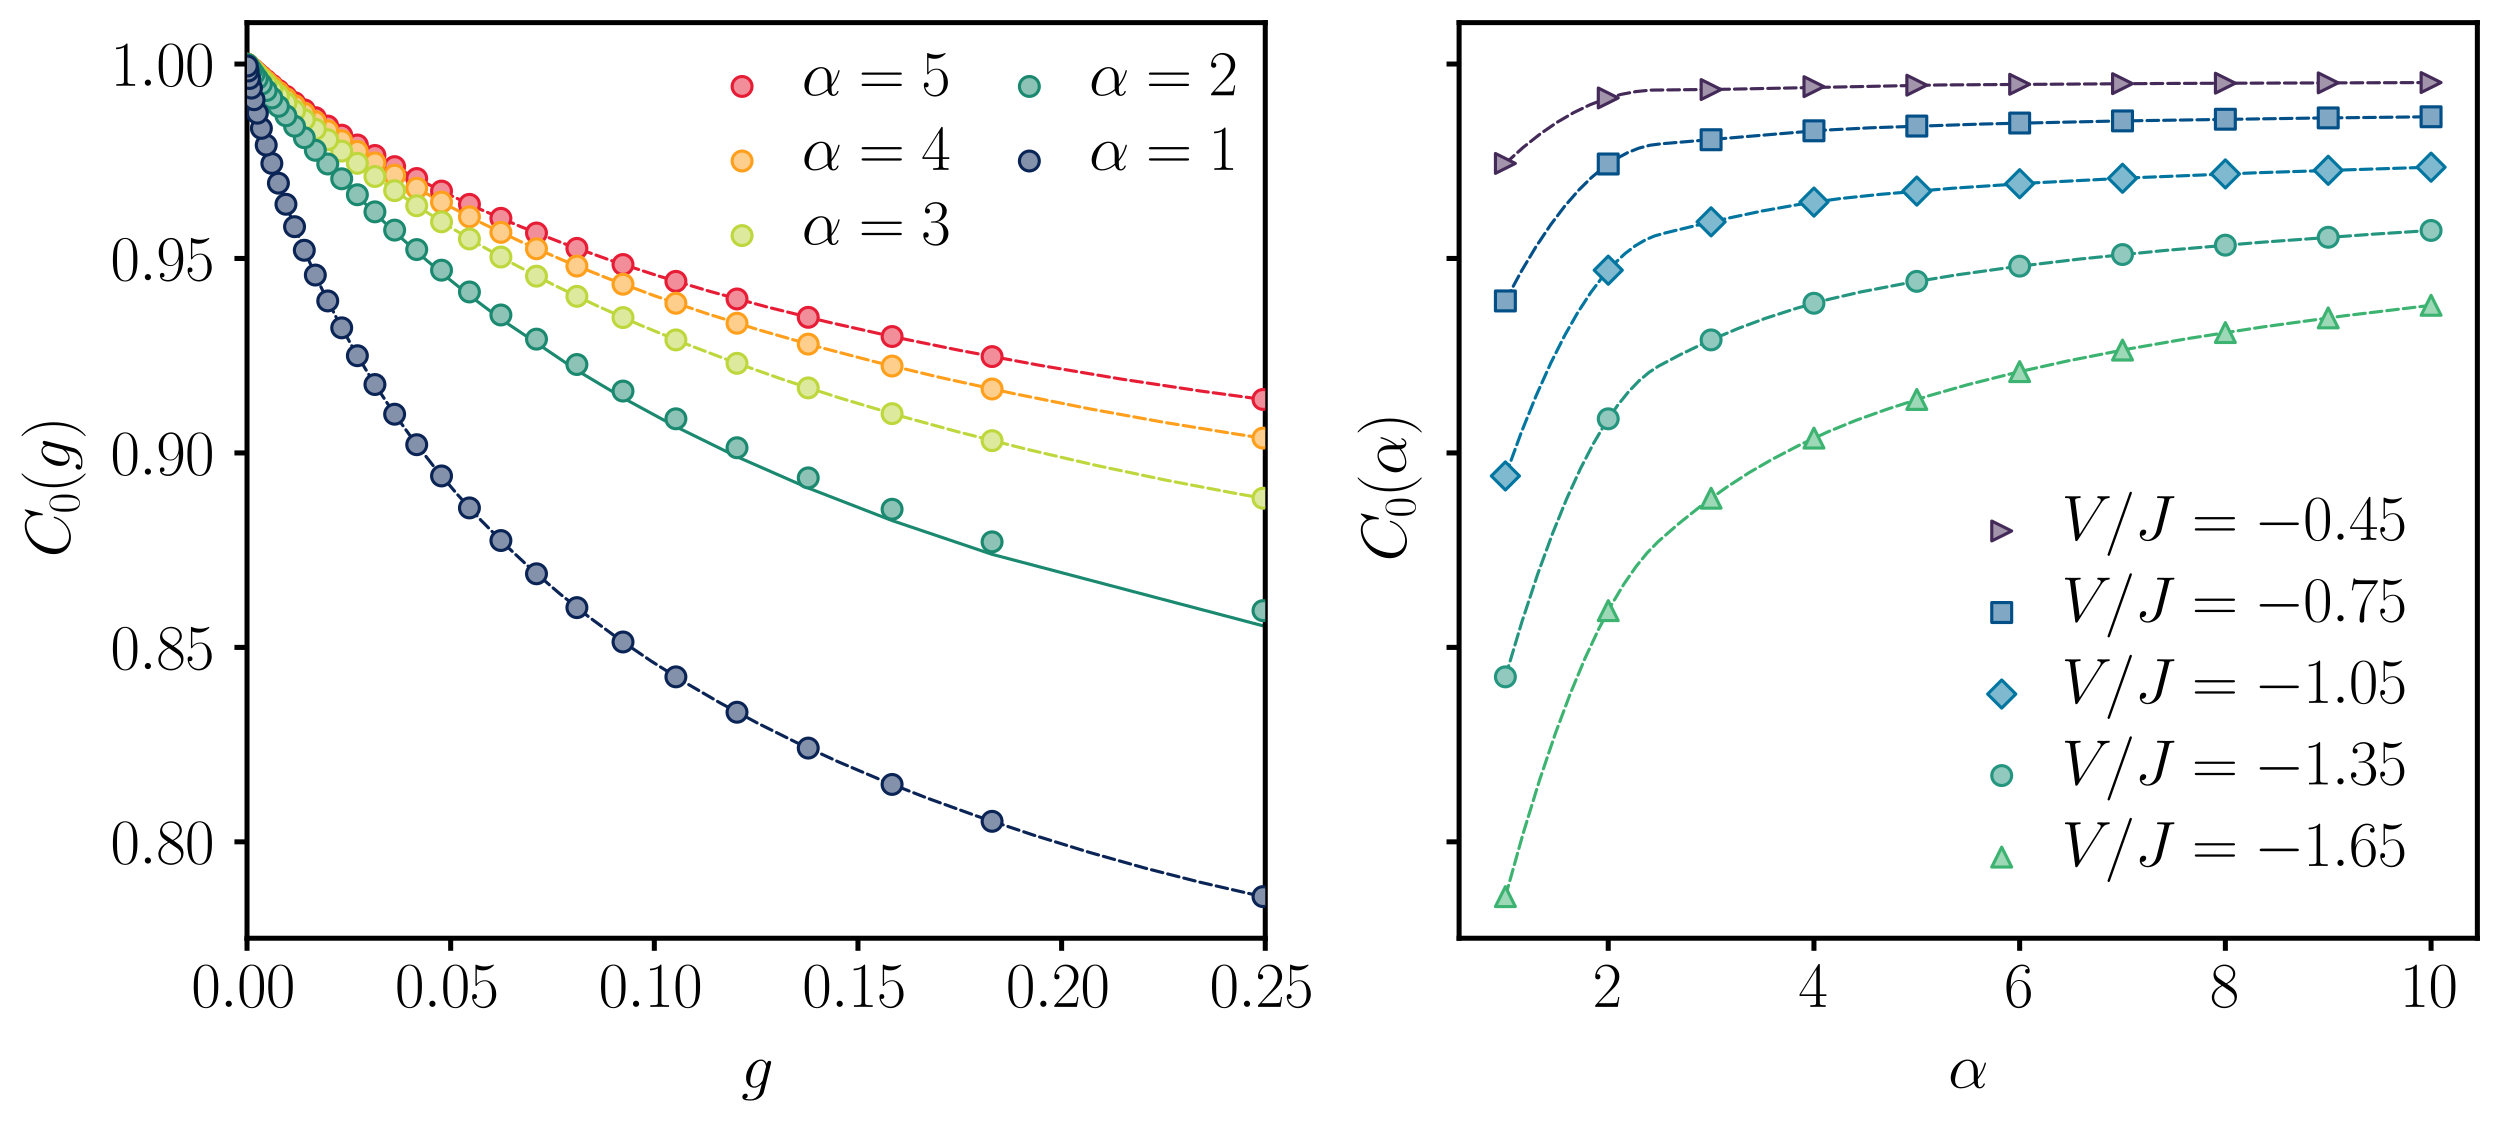 <?xml version="1.0" encoding="utf-8" standalone="no"?>
<!DOCTYPE svg PUBLIC "-//W3C//DTD SVG 1.1//EN"
  "http://www.w3.org/Graphics/SVG/1.1/DTD/svg11.dtd">
<svg xmlns:xlink="http://www.w3.org/1999/xlink" width="397.488pt" height="178.484pt" viewBox="0 0 397.488 178.484" xmlns="http://www.w3.org/2000/svg" version="1.1">
 <defs>
  <style type="text/css">*{stroke-linejoin: round; stroke-linecap: butt}</style>
 </defs>
 <g id="figure_1">
  <g id="patch_1">
   <path d="M 0 178.484 
L 397.488 178.484 
L 397.488 0 
L 0 0 
L 0 178.484 
z
" style="fill: none"/>
  </g>
  <g id="axes_1">
   <g id="patch_2">
    <path d="M 39.274 149.173 
L 201.171 149.173 
L 201.171 3.6 
L 39.274 3.6 
L 39.274 149.173 
z
" style="fill: none"/>
   </g>
   <g id="matplotlib.axis_1">
    <g id="xtick_1">
     <g id="line2d_1">
      <defs>
       <path id="mb2440bf971" d="M 0 0 
L 0 2 
" style="stroke: #000000; stroke-width: 0.8"/>
      </defs>
      <g>
       <use xlink:href="#mb2440bf971" x="39.274" y="149.173" style="stroke: #000000; stroke-width: 0.8"/>
      </g>
     </g>
     <g id="text_1">
      <!-- $\mathdefault{0.00}$ -->
      <g transform="translate(30.418 160.091)scale(0.1 -0.1)">
       <defs>
        <path id="CMR17-30" d="M 2688 2038 
C 2688 2430 2682 3099 2413 3613 
C 2176 4063 1798 4224 1466 4224 
C 1158 4224 768 4082 525 3620 
C 269 3137 243 2539 243 2038 
C 243 1671 250 1112 448 623 
C 723 -39 1216 -128 1466 -128 
C 1760 -128 2208 -7 2470 604 
C 2662 1048 2688 1568 2688 2038 
z
M 1466 -26 
C 1056 -26 813 328 723 816 
C 653 1196 653 1749 653 2109 
C 653 2604 653 3015 736 3407 
C 858 3954 1216 4121 1466 4121 
C 1728 4121 2067 3947 2189 3420 
C 2272 3054 2278 2623 2278 2109 
C 2278 1691 2278 1176 2202 797 
C 2067 96 1690 -26 1466 -26 
z
" transform="scale(0.016)"/>
        <path id="CMMI12-3a" d="M 1178 307 
C 1178 492 1024 620 870 620 
C 685 620 557 467 557 313 
C 557 128 710 0 864 0 
C 1050 0 1178 153 1178 307 
z
" transform="scale(0.016)"/>
       </defs>
       <use xlink:href="#CMR17-30" transform="scale(0.996)"/>
       <use xlink:href="#CMMI12-3a" transform="translate(45.69 0)scale(0.996)"/>
       <use xlink:href="#CMR17-30" transform="translate(72.788 0)scale(0.996)"/>
       <use xlink:href="#CMR17-30" transform="translate(118.478 0)scale(0.996)"/>
      </g>
     </g>
    </g>
    <g id="xtick_2">
     <g id="line2d_2">
      <g>
       <use xlink:href="#mb2440bf971" x="71.654" y="149.173" style="stroke: #000000; stroke-width: 0.8"/>
      </g>
     </g>
     <g id="text_2">
      <!-- $\mathdefault{0.05}$ -->
      <g transform="translate(62.798 160.091)scale(0.1 -0.1)">
       <defs>
        <path id="CMR17-35" d="M 730 3750 
C 794 3724 1056 3641 1325 3641 
C 1920 3641 2246 3961 2432 4140 
C 2432 4191 2432 4224 2394 4224 
C 2387 4224 2374 4224 2323 4198 
C 2099 4102 1837 4032 1517 4032 
C 1325 4032 1037 4055 723 4191 
C 653 4224 640 4224 634 4224 
C 602 4224 595 4217 595 4090 
L 595 2231 
C 595 2113 595 2080 659 2080 
C 691 2080 704 2093 736 2139 
C 941 2435 1222 2560 1542 2560 
C 1766 2560 2246 2415 2246 1293 
C 2246 1087 2246 716 2054 422 
C 1894 159 1645 25 1370 25 
C 947 25 518 319 403 812 
C 429 806 480 793 506 793 
C 589 793 749 838 749 1036 
C 749 1209 627 1280 506 1280 
C 358 1280 262 1190 262 1011 
C 262 454 704 -128 1382 -128 
C 2042 -128 2669 441 2669 1267 
C 2669 2054 2170 2662 1549 2662 
C 1222 2662 947 2540 730 2304 
L 730 3750 
z
" transform="scale(0.016)"/>
       </defs>
       <use xlink:href="#CMR17-30" transform="scale(0.996)"/>
       <use xlink:href="#CMMI12-3a" transform="translate(45.69 0)scale(0.996)"/>
       <use xlink:href="#CMR17-30" transform="translate(72.788 0)scale(0.996)"/>
       <use xlink:href="#CMR17-35" transform="translate(118.478 0)scale(0.996)"/>
      </g>
     </g>
    </g>
    <g id="xtick_3">
     <g id="line2d_3">
      <g>
       <use xlink:href="#mb2440bf971" x="104.033" y="149.173" style="stroke: #000000; stroke-width: 0.8"/>
      </g>
     </g>
     <g id="text_3">
      <!-- $\mathdefault{0.10}$ -->
      <g transform="translate(95.177 160.091)scale(0.1 -0.1)">
       <defs>
        <path id="CMR17-31" d="M 1702 4083 
C 1702 4217 1696 4224 1606 4224 
C 1357 3927 979 3833 621 3820 
C 602 3820 570 3820 563 3808 
C 557 3795 557 3782 557 3648 
C 755 3648 1088 3686 1344 3839 
L 1344 467 
C 1344 243 1331 166 781 166 
L 589 166 
L 589 0 
C 896 6 1216 12 1523 12 
C 1830 12 2150 6 2458 0 
L 2458 166 
L 2266 166 
C 1715 166 1702 236 1702 467 
L 1702 4083 
z
" transform="scale(0.016)"/>
       </defs>
       <use xlink:href="#CMR17-30" transform="scale(0.996)"/>
       <use xlink:href="#CMMI12-3a" transform="translate(45.69 0)scale(0.996)"/>
       <use xlink:href="#CMR17-31" transform="translate(72.788 0)scale(0.996)"/>
       <use xlink:href="#CMR17-30" transform="translate(118.478 0)scale(0.996)"/>
      </g>
     </g>
    </g>
    <g id="xtick_4">
     <g id="line2d_4">
      <g>
       <use xlink:href="#mb2440bf971" x="136.412" y="149.173" style="stroke: #000000; stroke-width: 0.8"/>
      </g>
     </g>
     <g id="text_4">
      <!-- $\mathdefault{0.15}$ -->
      <g transform="translate(127.557 160.091)scale(0.1 -0.1)">
       <use xlink:href="#CMR17-30" transform="scale(0.996)"/>
       <use xlink:href="#CMMI12-3a" transform="translate(45.69 0)scale(0.996)"/>
       <use xlink:href="#CMR17-31" transform="translate(72.788 0)scale(0.996)"/>
       <use xlink:href="#CMR17-35" transform="translate(118.478 0)scale(0.996)"/>
      </g>
     </g>
    </g>
    <g id="xtick_5">
     <g id="line2d_5">
      <g>
       <use xlink:href="#mb2440bf971" x="168.792" y="149.173" style="stroke: #000000; stroke-width: 0.8"/>
      </g>
     </g>
     <g id="text_5">
      <!-- $\mathdefault{0.20}$ -->
      <g transform="translate(159.936 160.091)scale(0.1 -0.1)">
       <defs>
        <path id="CMR17-32" d="M 2669 990 
L 2554 990 
C 2490 537 2438 460 2413 422 
C 2381 371 1920 371 1830 371 
L 602 371 
C 832 620 1280 1073 1824 1596 
C 2214 1966 2669 2400 2669 3033 
C 2669 3788 2067 4224 1395 4224 
C 691 4224 262 3603 262 3027 
C 262 2777 448 2745 525 2745 
C 589 2745 781 2783 781 3007 
C 781 3206 614 3264 525 3264 
C 486 3264 448 3257 422 3244 
C 544 3788 915 4057 1306 4057 
C 1862 4057 2227 3616 2227 3033 
C 2227 2477 1901 1998 1536 1583 
L 262 147 
L 262 0 
L 2515 0 
L 2669 990 
z
" transform="scale(0.016)"/>
       </defs>
       <use xlink:href="#CMR17-30" transform="scale(0.996)"/>
       <use xlink:href="#CMMI12-3a" transform="translate(45.69 0)scale(0.996)"/>
       <use xlink:href="#CMR17-32" transform="translate(72.788 0)scale(0.996)"/>
       <use xlink:href="#CMR17-30" transform="translate(118.478 0)scale(0.996)"/>
      </g>
     </g>
    </g>
    <g id="xtick_6">
     <g id="line2d_6">
      <g>
       <use xlink:href="#mb2440bf971" x="201.171" y="149.173" style="stroke: #000000; stroke-width: 0.8"/>
      </g>
     </g>
     <g id="text_6">
      <!-- $\mathdefault{0.25}$ -->
      <g transform="translate(192.316 160.091)scale(0.1 -0.1)">
       <use xlink:href="#CMR17-30" transform="scale(0.996)"/>
       <use xlink:href="#CMMI12-3a" transform="translate(45.69 0)scale(0.996)"/>
       <use xlink:href="#CMR17-32" transform="translate(72.788 0)scale(0.996)"/>
       <use xlink:href="#CMR17-35" transform="translate(118.478 0)scale(0.996)"/>
      </g>
     </g>
    </g>
    <g id="text_7">
     <!-- $g$ -->
     <g transform="translate(117.847 172.947)scale(0.1 -0.1)">
      <defs>
       <path id="CMMI12-67" d="M 2163 811 
C 2138 708 2125 683 2042 587 
C 1779 249 1510 128 1312 128 
C 1101 128 902 293 902 734 
C 902 1072 1094 1787 1235 2075 
C 1421 2432 1709 2687 1978 2687 
C 2400 2687 2483 2164 2483 2126 
L 2464 2036 
L 2163 811 
z
M 2560 2394 
C 2477 2579 2298 2816 1978 2816 
C 1280 2816 486 1941 486 989 
C 486 325 890 0 1299 0 
C 1638 0 1939 268 2054 396 
L 1914 -176 
C 1824 -520 1786 -677 1555 -896 
C 1293 -1152 1050 -1152 909 -1152 
C 717 -1152 557 -1140 397 -1090 
C 602 -1034 653 -858 653 -789 
C 653 -689 576 -589 435 -589 
C 282 -589 115 -714 115 -921 
C 115 -1178 378 -1280 922 -1280 
C 1747 -1280 2176 -758 2259 -420 
L 2970 2426 
C 2989 2502 2989 2515 2989 2528 
C 2989 2617 2918 2688 2822 2688 
C 2669 2688 2579 2560 2560 2388 
L 2560 2394 
z
" transform="scale(0.016)"/>
      </defs>
      <use xlink:href="#CMMI12-67" transform="scale(0.996)"/>
     </g>
    </g>
   </g>
   <g id="matplotlib.axis_2">
    <g id="ytick_1">
     <g id="line2d_7">
      <defs>
       <path id="m5498417be1" d="M 0 0 
L -2 0 
" style="stroke: #000000; stroke-width: 0.8"/>
      </defs>
      <g>
       <use xlink:href="#m5498417be1" x="39.274" y="133.849" style="stroke: #000000; stroke-width: 0.8"/>
      </g>
     </g>
     <g id="text_8">
      <!-- $\mathdefault{0.80}$ -->
      <g transform="translate(17.563 137.308)scale(0.1 -0.1)">
       <defs>
        <path id="CMR17-38" d="M 1741 2289 
C 2144 2494 2554 2803 2554 3298 
C 2554 3884 1990 4224 1472 4224 
C 890 4224 378 3800 378 3215 
C 378 3054 416 2777 666 2533 
C 730 2469 998 2276 1171 2154 
C 883 2006 211 1652 211 945 
C 211 282 838 -128 1459 -128 
C 2144 -128 2720 366 2720 1022 
C 2720 1607 2330 1877 2074 2051 
L 1741 2289 
z
M 902 2855 
C 851 2887 595 3086 595 3388 
C 595 3781 998 4076 1459 4076 
C 1965 4076 2336 3716 2336 3298 
C 2336 2700 1670 2359 1638 2359 
C 1632 2359 1626 2359 1574 2398 
L 902 2855 
z
M 2080 1536 
C 2176 1466 2483 1253 2483 861 
C 2483 385 2010 25 1472 25 
C 890 25 448 443 448 951 
C 448 1459 838 1884 1280 2083 
L 2080 1536 
z
" transform="scale(0.016)"/>
       </defs>
       <use xlink:href="#CMR17-30" transform="scale(0.996)"/>
       <use xlink:href="#CMMI12-3a" transform="translate(45.69 0)scale(0.996)"/>
       <use xlink:href="#CMR17-38" transform="translate(72.788 0)scale(0.996)"/>
       <use xlink:href="#CMR17-30" transform="translate(118.478 0)scale(0.996)"/>
      </g>
     </g>
    </g>
    <g id="ytick_2">
     <g id="line2d_8">
      <g>
       <use xlink:href="#m5498417be1" x="39.274" y="102.932" style="stroke: #000000; stroke-width: 0.8"/>
      </g>
     </g>
     <g id="text_9">
      <!-- $\mathdefault{0.85}$ -->
      <g transform="translate(17.563 106.391)scale(0.1 -0.1)">
       <use xlink:href="#CMR17-30" transform="scale(0.996)"/>
       <use xlink:href="#CMMI12-3a" transform="translate(45.69 0)scale(0.996)"/>
       <use xlink:href="#CMR17-38" transform="translate(72.788 0)scale(0.996)"/>
       <use xlink:href="#CMR17-35" transform="translate(118.478 0)scale(0.996)"/>
      </g>
     </g>
    </g>
    <g id="ytick_3">
     <g id="line2d_9">
      <g>
       <use xlink:href="#m5498417be1" x="39.274" y="72.014" style="stroke: #000000; stroke-width: 0.8"/>
      </g>
     </g>
     <g id="text_10">
      <!-- $\mathdefault{0.90}$ -->
      <g transform="translate(17.563 75.473)scale(0.1 -0.1)">
       <defs>
        <path id="CMR17-39" d="M 2253 1871 
C 2253 448 1670 25 1190 25 
C 1043 25 685 43 538 281 
C 704 256 826 345 826 505 
C 826 678 685 736 595 736 
C 538 736 365 710 365 492 
C 365 68 742 -128 1203 -128 
C 1939 -128 2688 665 2688 2090 
C 2688 3857 1971 4224 1485 4224 
C 851 4224 243 3664 243 2800 
C 243 2000 762 1408 1414 1408 
C 1952 1408 2189 1910 2253 2122 
L 2253 1871 
z
M 1427 1510 
C 1254 1510 1011 1542 813 1929 
C 678 2181 678 2477 678 2793 
C 678 3174 678 3438 858 3722 
C 947 3857 1114 4076 1485 4076 
C 2240 4076 2240 2909 2240 2651 
C 2240 2193 2035 1510 1427 1510 
z
" transform="scale(0.016)"/>
       </defs>
       <use xlink:href="#CMR17-30" transform="scale(0.996)"/>
       <use xlink:href="#CMMI12-3a" transform="translate(45.69 0)scale(0.996)"/>
       <use xlink:href="#CMR17-39" transform="translate(72.788 0)scale(0.996)"/>
       <use xlink:href="#CMR17-30" transform="translate(118.478 0)scale(0.996)"/>
      </g>
     </g>
    </g>
    <g id="ytick_4">
     <g id="line2d_10">
      <g>
       <use xlink:href="#m5498417be1" x="39.274" y="41.096" style="stroke: #000000; stroke-width: 0.8"/>
      </g>
     </g>
     <g id="text_11">
      <!-- $\mathdefault{0.95}$ -->
      <g transform="translate(17.563 44.556)scale(0.1 -0.1)">
       <use xlink:href="#CMR17-30" transform="scale(0.996)"/>
       <use xlink:href="#CMMI12-3a" transform="translate(45.69 0)scale(0.996)"/>
       <use xlink:href="#CMR17-39" transform="translate(72.788 0)scale(0.996)"/>
       <use xlink:href="#CMR17-35" transform="translate(118.478 0)scale(0.996)"/>
      </g>
     </g>
    </g>
    <g id="ytick_5">
     <g id="line2d_11">
      <g>
       <use xlink:href="#m5498417be1" x="39.274" y="10.179" style="stroke: #000000; stroke-width: 0.8"/>
      </g>
     </g>
     <g id="text_12">
      <!-- $\mathdefault{1.00}$ -->
      <g transform="translate(17.563 13.638)scale(0.1 -0.1)">
       <use xlink:href="#CMR17-31" transform="scale(0.996)"/>
       <use xlink:href="#CMMI12-3a" transform="translate(45.69 0)scale(0.996)"/>
       <use xlink:href="#CMR17-30" transform="translate(72.788 0)scale(0.996)"/>
       <use xlink:href="#CMR17-30" transform="translate(118.478 0)scale(0.996)"/>
      </g>
     </g>
    </g>
    <g id="text_13">
     <!-- $C_0(g)$ -->
     <g transform="translate(11.072 88.61)rotate(-90)scale(0.1 -0.1)">
      <defs>
       <path id="CMMI12-43" d="M 4781 4422 
C 4781 4480 4736 4480 4723 4480 
C 4710 4480 4685 4480 4634 4415 
L 4192 3881 
C 3968 4262 3616 4480 3136 4480 
C 1754 4480 320 3087 320 1594 
C 320 533 1069 -128 2003 -128 
C 2515 -128 2963 89 3334 400 
C 3891 864 4058 1480 4058 1531 
C 4058 1588 4006 1588 3987 1588 
C 3930 1588 3923 1550 3910 1524 
C 3616 533 2752 57 2112 57 
C 1434 57 845 489 845 1391 
C 845 1594 909 2699 1632 3531 
C 1984 3938 2586 4294 3194 4294 
C 3898 4294 4211 3716 4211 3068 
C 4211 2903 4192 2763 4192 2737 
C 4192 2680 4256 2680 4275 2680 
C 4346 2680 4352 2687 4378 2801 
L 4781 4422 
z
" transform="scale(0.016)"/>
       <path id="CMR17-28" d="M 1958 -1562 
C 1958 -1556 1958 -1543 1939 -1524 
C 1645 -1223 858 -403 858 1596 
C 858 3595 1632 4408 1946 4729 
C 1946 4735 1958 4748 1958 4767 
C 1958 4787 1939 4800 1914 4800 
C 1843 4800 1299 4325 986 3620 
C 666 2909 576 2218 576 1603 
C 576 1141 621 360 1005 -467 
C 1312 -1133 1837 -1600 1914 -1600 
C 1946 -1600 1958 -1588 1958 -1562 
z
" transform="scale(0.016)"/>
       <path id="CMR17-29" d="M 1683 1596 
C 1683 2057 1638 2839 1254 3665 
C 947 4332 422 4800 346 4800 
C 326 4800 301 4793 301 4761 
C 301 4748 307 4742 314 4729 
C 621 4408 1402 3595 1402 1603 
C 1402 -396 627 -1210 314 -1530 
C 307 -1543 301 -1549 301 -1562 
C 301 -1594 326 -1600 346 -1600 
C 416 -1600 960 -1127 1274 -422 
C 1594 289 1683 981 1683 1596 
z
" transform="scale(0.016)"/>
      </defs>
      <use xlink:href="#CMMI12-43" transform="scale(0.996)"/>
      <use xlink:href="#CMR17-30" transform="translate(69.792 -14.944)scale(0.697)"/>
      <use xlink:href="#CMR17-28" transform="translate(102.273 0)scale(0.996)"/>
      <use xlink:href="#CMMI12-67" transform="translate(137.554 0)scale(0.996)"/>
      <use xlink:href="#CMR17-29" transform="translate(187.84 0)scale(0.996)"/>
     </g>
    </g>
   </g>
   <g id="line2d_12">
    <path d="M 39.316 10.217 
L 42.387 12.862 
L 46.267 15.91 
L 50.47 18.931 
L 54.996 21.917 
L 59.846 24.854 
L 65.019 27.73 
L 70.515 30.535 
L 76.496 33.335 
L 82.801 36.038 
L 89.59 38.703 
L 96.864 41.314 
L 104.624 43.858 
L 112.868 46.326 
L 121.921 48.796 
L 131.62 51.202 
L 141.804 53.498 
L 152.635 55.716 
L 165.406 58.099 
L 178.176 60.254 
L 190.785 62.158 
L 200.808 63.512 
L 200.808 63.512 
" clip-path="url(#p01b512d608)" style="fill: none; stroke-dasharray: 1.85,0.8; stroke-dashoffset: 0; stroke: #e71d36; stroke-width: 0.5; stroke-linecap: round"/>
   </g>
   <g id="line2d_13">
    <path d="M 39.316 10.22 
L 42.387 13.048 
L 46.267 16.323 
L 50.631 19.709 
L 55.319 23.055 
L 60.331 26.35 
L 65.504 29.487 
L 71 32.565 
L 76.819 35.572 
L 83.124 38.575 
L 89.752 41.481 
L 96.703 44.288 
L 104.139 47.052 
L 112.06 49.757 
L 120.628 52.442 
L 129.68 55.039 
L 139.218 57.546 
L 149.402 59.995 
L 161.203 62.587 
L 173.165 64.987 
L 185.127 67.159 
L 196.928 69.076 
L 200.808 69.658 
L 200.808 69.658 
" clip-path="url(#p01b512d608)" style="fill: none; stroke-dasharray: 1.85,0.8; stroke-dashoffset: 0; stroke: #ff9f1c; stroke-width: 0.5; stroke-linecap: round"/>
   </g>
   <g id="line2d_14">
    <path d="M 39.316 10.225 
L 42.387 13.413 
L 46.267 17.122 
L 50.47 20.839 
L 54.996 24.55 
L 59.846 28.236 
L 64.857 31.771 
L 70.192 35.265 
L 75.849 38.701 
L 81.831 42.067 
L 88.135 45.353 
L 94.763 48.55 
L 101.714 51.651 
L 108.988 54.652 
L 116.586 57.55 
L 124.669 60.399 
L 133.398 63.237 
L 142.612 65.992 
L 152.15 68.615 
L 163.142 71.403 
L 174.135 73.962 
L 185.127 76.291 
L 196.12 78.39 
L 200.808 79.215 
L 200.808 79.215 
" clip-path="url(#p01b512d608)" style="fill: none; stroke-dasharray: 1.85,0.8; stroke-dashoffset: 0; stroke: #bdd73c; stroke-width: 0.5; stroke-linecap: round"/>
   </g>
   <g id="line2d_15">
    <path d="M 200.808 99.499 
L 157.736 88.138 
L 141.838 82.769 
L 128.506 77.597 
L 117.182 72.622 
L 107.465 67.845 
L 99.054 63.267 
L 91.725 58.889 
L 85.3 54.538 
L 79.641 50.743 
L 74.638 46.974 
L 70.201 43.408 
L 66.257 40.044 
L 62.745 36.881 
L 59.613 33.915 
L 56.821 31.144 
L 54.33 28.566 
L 52.111 26.176 
L 50.136 23.972 
L 48.383 21.948 
L 46.831 20.102 
L 45.464 18.429 
L 44.266 16.925 
L 43.224 15.585 
L 42.326 14.404 
L 41.56 13.379 
L 40.919 12.504 
L 40.394 11.776 
L 39.977 11.361 
L 39.662 10.833 
L 39.444 10.465 
L 39.316 10.249 
" clip-path="url(#p01b512d608)" style="fill: none; stroke: #1a896f; stroke-width: 0.5; stroke-linecap: round"/>
   </g>
   <g id="line2d_16">
    <path d="M 39.316 10.497 
L 39.962 13.939 
L 41.094 18.671 
L 42.549 23.818 
L 44.327 29.299 
L 46.428 35.015 
L 48.692 40.509 
L 51.116 45.814 
L 53.703 50.948 
L 56.451 55.922 
L 59.361 60.739 
L 62.432 65.404 
L 65.665 69.917 
L 69.06 74.282 
L 72.616 78.501 
L 76.496 82.745 
L 80.537 86.82 
L 84.579 90.586 
L 88.943 94.353 
L 93.631 98.094 
L 98.481 101.667 
L 103.492 105.085 
L 108.988 108.552 
L 114.485 111.754 
L 120.466 114.982 
L 126.609 118.042 
L 133.237 121.099 
L 140.188 124.053 
L 147.462 126.91 
L 155.383 129.773 
L 164.274 132.759 
L 173.165 135.51 
L 182.056 138.025 
L 190.785 140.264 
L 199.515 142.277 
L 200.808 142.556 
L 200.808 142.556 
" clip-path="url(#p01b512d608)" style="fill: none; stroke-dasharray: 1.85,0.8; stroke-dashoffset: 0; stroke: #0b2456; stroke-width: 0.5; stroke-linecap: round"/>
   </g>
   <g id="patch_3">
    <path d="M 39.274 149.173 
L 39.274 3.6 
" style="fill: none; stroke: #000000; stroke-width: 0.8; stroke-linejoin: miter; stroke-linecap: square"/>
   </g>
   <g id="patch_4">
    <path d="M 201.171 149.173 
L 201.171 3.6 
" style="fill: none; stroke: #000000; stroke-width: 0.8; stroke-linejoin: miter; stroke-linecap: square"/>
   </g>
   <g id="patch_5">
    <path d="M 39.274 149.173 
L 201.171 149.173 
" style="fill: none; stroke: #000000; stroke-width: 0.8; stroke-linejoin: miter; stroke-linecap: square"/>
   </g>
   <g id="patch_6">
    <path d="M 39.274 3.6 
L 201.171 3.6 
" style="fill: none; stroke: #000000; stroke-width: 0.8; stroke-linejoin: miter; stroke-linecap: square"/>
   </g>
   <g id="legend_1">
    <g id="PathCollection_1">
     <defs>
      <path id="mef4b2c730b" d="M 0 1.581 
C 0.419 1.581 0.822 1.415 1.118 1.118 
C 1.415 0.822 1.581 0.419 1.581 0 
C 1.581 -0.419 1.415 -0.822 1.118 -1.118 
C 0.822 -1.415 0.419 -1.581 0 -1.581 
C -0.419 -1.581 -0.822 -1.415 -1.118 -1.118 
C -1.415 -0.822 -1.581 -0.419 -1.581 0 
C -1.581 0.419 -1.415 0.822 -1.118 1.118 
C -0.822 1.415 -0.419 1.581 0 1.581 
z
" style="stroke: #e71d36; stroke-width: 0.5"/>
     </defs>
     <g>
      <use xlink:href="#mef4b2c730b" x="117.988" y="13.745" style="fill: #f28d9a; stroke: #e71d36; stroke-width: 0.5"/>
     </g>
    </g>
    <g id="text_14">
     <!-- $\alpha=5$ -->
     <g transform="translate(127.488 15.151)scale(0.1 -0.1)">
      <defs>
       <path id="CMMI12-b" d="M 2963 1615 
C 2963 2234 2611 2816 1933 2816 
C 1094 2816 256 1902 256 996 
C 256 440 602 -64 1254 -64 
C 1651 -64 2125 89 2579 472 
C 2669 115 2867 -64 3142 -64 
C 3488 -64 3661 293 3661 376 
C 3661 434 3616 434 3597 434 
C 3546 434 3539 415 3520 364 
C 3462 204 3315 64 3162 64 
C 2963 64 2963 472 2963 862 
C 3616 1641 3770 2445 3770 2451 
C 3770 2509 3718 2509 3699 2509 
C 3642 2509 3635 2490 3610 2375 
C 3526 2094 3360 1596 2963 1072 
L 2963 1615 
z
M 2560 625 
C 1997 121 1491 64 1267 64 
C 813 64 685 466 685 766 
C 685 1040 826 1692 1024 2043 
C 1286 2490 1645 2687 1933 2687 
C 2554 2687 2554 1877 2554 1340 
C 2554 1181 2547 1015 2547 855 
C 2547 728 2554 696 2560 625 
z
" transform="scale(0.016)"/>
       <path id="CMR17-3d" d="M 4115 2048 
C 4211 2048 4307 2048 4307 2156 
C 4307 2272 4198 2272 4090 2272 
L 512 2272 
C 403 2272 294 2272 294 2156 
C 294 2048 390 2048 486 2048 
L 4115 2048 
z
M 4090 927 
C 4198 927 4307 927 4307 1043 
C 4307 1152 4211 1152 4115 1152 
L 486 1152 
C 390 1152 294 1152 294 1043 
C 294 927 403 927 512 927 
L 4090 927 
z
" transform="scale(0.016)"/>
      </defs>
      <use xlink:href="#CMMI12-b" transform="scale(0.996)"/>
      <use xlink:href="#CMR17-3d" transform="translate(90.355 0)scale(0.996)"/>
      <use xlink:href="#CMR17-35" transform="translate(189.744 0)scale(0.996)"/>
     </g>
    </g>
    <g id="PathCollection_2">
     <defs>
      <path id="m78bebfa5ab" d="M 0 1.581 
C 0.419 1.581 0.822 1.415 1.118 1.118 
C 1.415 0.822 1.581 0.419 1.581 0 
C 1.581 -0.419 1.415 -0.822 1.118 -1.118 
C 0.822 -1.415 0.419 -1.581 0 -1.581 
C -0.419 -1.581 -0.822 -1.415 -1.118 -1.118 
C -1.415 -0.822 -1.581 -0.419 -1.581 0 
C -1.581 0.419 -1.415 0.822 -1.118 1.118 
C -0.822 1.415 -0.419 1.581 0 1.581 
z
" style="stroke: #ff9f1c; stroke-width: 0.5"/>
     </defs>
     <g>
      <use xlink:href="#m78bebfa5ab" x="117.988" y="25.601" style="fill: #fece8d; stroke: #ff9f1c; stroke-width: 0.5"/>
     </g>
    </g>
    <g id="text_15">
     <!-- $\alpha=4$ -->
     <g transform="translate(127.488 27.007)scale(0.1 -0.1)">
      <defs>
       <path id="CMR17-34" d="M 2150 4147 
C 2150 4281 2144 4288 2029 4288 
L 128 1254 
L 128 1088 
L 1779 1088 
L 1779 460 
C 1779 230 1766 166 1318 166 
L 1197 166 
L 1197 0 
C 1402 12 1747 12 1965 12 
C 2182 12 2528 12 2733 0 
L 2733 166 
L 2611 166 
C 2163 166 2150 230 2150 460 
L 2150 1088 
L 2803 1088 
L 2803 1254 
L 2150 1254 
L 2150 4147 
z
M 1798 3723 
L 1798 1254 
L 256 1254 
L 1798 3723 
z
" transform="scale(0.016)"/>
      </defs>
      <use xlink:href="#CMMI12-b" transform="scale(0.996)"/>
      <use xlink:href="#CMR17-3d" transform="translate(90.355 0)scale(0.996)"/>
      <use xlink:href="#CMR17-34" transform="translate(189.744 0)scale(0.996)"/>
     </g>
    </g>
    <g id="PathCollection_3">
     <defs>
      <path id="m6266453818" d="M 0 1.581 
C 0.419 1.581 0.822 1.415 1.118 1.118 
C 1.415 0.822 1.581 0.419 1.581 0 
C 1.581 -0.419 1.415 -0.822 1.118 -1.118 
C 0.822 -1.415 0.419 -1.581 0 -1.581 
C -0.419 -1.581 -0.822 -1.415 -1.118 -1.118 
C -1.415 -0.822 -1.581 -0.419 -1.581 0 
C -1.581 0.419 -1.415 0.822 -1.118 1.118 
C -0.822 1.415 -0.419 1.581 0 1.581 
z
" style="stroke: #bdd73c; stroke-width: 0.5"/>
     </defs>
     <g>
      <use xlink:href="#m6266453818" x="117.988" y="37.456" style="fill: #ddea9d; stroke: #bdd73c; stroke-width: 0.5"/>
     </g>
    </g>
    <g id="text_16">
     <!-- $\alpha=3$ -->
     <g transform="translate(127.488 38.863)scale(0.1 -0.1)">
      <defs>
       <path id="CMR17-33" d="M 1414 2176 
C 1984 2176 2234 1673 2234 1094 
C 2234 322 1824 25 1453 25 
C 1114 25 563 193 390 691 
C 422 678 454 678 486 678 
C 640 678 755 780 755 947 
C 755 1132 614 1216 486 1216 
C 378 1216 211 1164 211 927 
C 211 335 787 -128 1466 -128 
C 2176 -128 2720 432 2720 1087 
C 2720 1718 2208 2176 1600 2246 
C 2086 2347 2554 2776 2554 3353 
C 2554 3856 2048 4224 1472 4224 
C 890 4224 378 3862 378 3347 
C 378 3123 544 3084 627 3084 
C 762 3084 877 3167 877 3334 
C 877 3500 762 3584 627 3584 
C 602 3584 570 3584 544 3571 
C 730 3999 1235 4076 1459 4076 
C 1683 4076 2106 3966 2106 3347 
C 2106 3167 2080 2851 1862 2574 
C 1670 2329 1453 2316 1242 2297 
C 1210 2297 1062 2284 1037 2284 
C 992 2278 966 2272 966 2227 
C 966 2182 973 2176 1101 2176 
L 1414 2176 
z
" transform="scale(0.016)"/>
      </defs>
      <use xlink:href="#CMMI12-b" transform="scale(0.996)"/>
      <use xlink:href="#CMR17-3d" transform="translate(90.355 0)scale(0.996)"/>
      <use xlink:href="#CMR17-33" transform="translate(189.744 0)scale(0.996)"/>
     </g>
    </g>
    <g id="PathCollection_4">
     <defs>
      <path id="mccd33b1dde" d="M 0 1.581 
C 0.419 1.581 0.822 1.415 1.118 1.118 
C 1.415 0.822 1.581 0.419 1.581 0 
C 1.581 -0.419 1.415 -0.822 1.118 -1.118 
C 0.822 -1.415 0.419 -1.581 0 -1.581 
C -0.419 -1.581 -0.822 -1.415 -1.118 -1.118 
C -1.415 -0.822 -1.581 -0.419 -1.581 0 
C -1.581 0.419 -1.415 0.822 -1.118 1.118 
C -0.822 1.415 -0.419 1.581 0 1.581 
z
" style="stroke: #1a896f; stroke-width: 0.5"/>
     </defs>
     <g>
      <use xlink:href="#mccd33b1dde" x="163.663" y="13.745" style="fill: #8cc3b6; stroke: #1a896f; stroke-width: 0.5"/>
     </g>
    </g>
    <g id="text_17">
     <!-- $\alpha=2$ -->
     <g transform="translate(173.163 15.151)scale(0.1 -0.1)">
      <use xlink:href="#CMMI12-b" transform="scale(0.996)"/>
      <use xlink:href="#CMR17-3d" transform="translate(90.355 0)scale(0.996)"/>
      <use xlink:href="#CMR17-32" transform="translate(189.744 0)scale(0.996)"/>
     </g>
    </g>
    <g id="PathCollection_5">
     <defs>
      <path id="mabd56bba09" d="M 0 1.581 
C 0.419 1.581 0.822 1.415 1.118 1.118 
C 1.415 0.822 1.581 0.419 1.581 0 
C 1.581 -0.419 1.415 -0.822 1.118 -1.118 
C 0.822 -1.415 0.419 -1.581 0 -1.581 
C -0.419 -1.581 -0.822 -1.415 -1.118 -1.118 
C -1.415 -0.822 -1.581 -0.419 -1.581 0 
C -1.581 0.419 -1.415 0.822 -1.118 1.118 
C -0.822 1.415 -0.419 1.581 0 1.581 
z
" style="stroke: #0b2456; stroke-width: 0.5"/>
     </defs>
     <g>
      <use xlink:href="#mabd56bba09" x="163.663" y="25.601" style="fill: #8491aa; stroke: #0b2456; stroke-width: 0.5"/>
     </g>
    </g>
    <g id="text_18">
     <!-- $\alpha=1$ -->
     <g transform="translate(173.163 27.007)scale(0.1 -0.1)">
      <use xlink:href="#CMMI12-b" transform="scale(0.996)"/>
      <use xlink:href="#CMR17-3d" transform="translate(90.355 0)scale(0.996)"/>
      <use xlink:href="#CMR17-31" transform="translate(189.744 0)scale(0.996)"/>
     </g>
    </g>
   </g>
   <g id="PathCollection_6">
    <g clip-path="url(#p01b512d608)">
     <use xlink:href="#mef4b2c730b" x="200.808" y="63.512" style="fill: #f28d9a; stroke: #e71d36; stroke-width: 0.5"/>
     <use xlink:href="#mef4b2c730b" x="157.736" y="56.695" style="fill: #f28d9a; stroke: #e71d36; stroke-width: 0.5"/>
     <use xlink:href="#mef4b2c730b" x="141.838" y="53.505" style="fill: #f28d9a; stroke: #e71d36; stroke-width: 0.5"/>
     <use xlink:href="#mef4b2c730b" x="128.506" y="50.454" style="fill: #f28d9a; stroke: #e71d36; stroke-width: 0.5"/>
     <use xlink:href="#mef4b2c730b" x="117.182" y="47.533" style="fill: #f28d9a; stroke: #e71d36; stroke-width: 0.5"/>
     <use xlink:href="#mef4b2c730b" x="107.465" y="44.735" style="fill: #f28d9a; stroke: #e71d36; stroke-width: 0.5"/>
     <use xlink:href="#mef4b2c730b" x="99.054" y="42.056" style="fill: #f28d9a; stroke: #e71d36; stroke-width: 0.5"/>
     <use xlink:href="#mef4b2c730b" x="91.725" y="39.494" style="fill: #f28d9a; stroke: #e71d36; stroke-width: 0.5"/>
     <use xlink:href="#mef4b2c730b" x="85.3" y="37.047" style="fill: #f28d9a; stroke: #e71d36; stroke-width: 0.5"/>
     <use xlink:href="#mef4b2c730b" x="79.641" y="34.712" style="fill: #f28d9a; stroke: #e71d36; stroke-width: 0.5"/>
     <use xlink:href="#mef4b2c730b" x="74.638" y="32.491" style="fill: #f28d9a; stroke: #e71d36; stroke-width: 0.5"/>
     <use xlink:href="#mef4b2c730b" x="70.201" y="30.381" style="fill: #f28d9a; stroke: #e71d36; stroke-width: 0.5"/>
     <use xlink:href="#mef4b2c730b" x="66.257" y="28.383" style="fill: #f28d9a; stroke: #e71d36; stroke-width: 0.5"/>
     <use xlink:href="#mef4b2c730b" x="62.745" y="26.495" style="fill: #f28d9a; stroke: #e71d36; stroke-width: 0.5"/>
     <use xlink:href="#mef4b2c730b" x="59.613" y="24.719" style="fill: #f28d9a; stroke: #e71d36; stroke-width: 0.5"/>
     <use xlink:href="#mef4b2c730b" x="56.821" y="23.051" style="fill: #f28d9a; stroke: #e71d36; stroke-width: 0.5"/>
     <use xlink:href="#mef4b2c730b" x="54.33" y="21.493" style="fill: #f28d9a; stroke: #e71d36; stroke-width: 0.5"/>
     <use xlink:href="#mef4b2c730b" x="52.111" y="20.043" style="fill: #f28d9a; stroke: #e71d36; stroke-width: 0.5"/>
     <use xlink:href="#mef4b2c730b" x="50.136" y="18.701" style="fill: #f28d9a; stroke: #e71d36; stroke-width: 0.5"/>
     <use xlink:href="#mef4b2c730b" x="48.383" y="17.464" style="fill: #f28d9a; stroke: #e71d36; stroke-width: 0.5"/>
     <use xlink:href="#mef4b2c730b" x="46.831" y="16.331" style="fill: #f28d9a; stroke: #e71d36; stroke-width: 0.5"/>
     <use xlink:href="#mef4b2c730b" x="45.464" y="15.302" style="fill: #f28d9a; stroke: #e71d36; stroke-width: 0.5"/>
     <use xlink:href="#mef4b2c730b" x="44.266" y="14.373" style="fill: #f28d9a; stroke: #e71d36; stroke-width: 0.5"/>
     <use xlink:href="#mef4b2c730b" x="43.224" y="13.544" style="fill: #f28d9a; stroke: #e71d36; stroke-width: 0.5"/>
     <use xlink:href="#mef4b2c730b" x="42.326" y="12.812" style="fill: #f28d9a; stroke: #e71d36; stroke-width: 0.5"/>
     <use xlink:href="#mef4b2c730b" x="41.56" y="12.174" style="fill: #f28d9a; stroke: #e71d36; stroke-width: 0.5"/>
     <use xlink:href="#mef4b2c730b" x="40.919" y="11.63" style="fill: #f28d9a; stroke: #e71d36; stroke-width: 0.5"/>
     <use xlink:href="#mef4b2c730b" x="40.394" y="11.176" style="fill: #f28d9a; stroke: #e71d36; stroke-width: 0.5"/>
     <use xlink:href="#mef4b2c730b" x="39.977" y="10.811" style="fill: #f28d9a; stroke: #e71d36; stroke-width: 0.5"/>
     <use xlink:href="#mef4b2c730b" x="39.662" y="10.53" style="fill: #f28d9a; stroke: #e71d36; stroke-width: 0.5"/>
     <use xlink:href="#mef4b2c730b" x="39.444" y="10.333" style="fill: #f28d9a; stroke: #e71d36; stroke-width: 0.5"/>
     <use xlink:href="#mef4b2c730b" x="39.316" y="10.217" style="fill: #f28d9a; stroke: #e71d36; stroke-width: 0.5"/>
    </g>
   </g>
   <g id="PathCollection_7">
    <g clip-path="url(#p01b512d608)">
     <use xlink:href="#m78bebfa5ab" x="200.808" y="69.658" style="fill: #fece8d; stroke: #ff9f1c; stroke-width: 0.5"/>
     <use xlink:href="#m78bebfa5ab" x="157.736" y="61.849" style="fill: #fece8d; stroke: #ff9f1c; stroke-width: 0.5"/>
     <use xlink:href="#m78bebfa5ab" x="141.838" y="58.198" style="fill: #fece8d; stroke: #ff9f1c; stroke-width: 0.5"/>
     <use xlink:href="#m78bebfa5ab" x="128.506" y="54.715" style="fill: #fece8d; stroke: #ff9f1c; stroke-width: 0.5"/>
     <use xlink:href="#m78bebfa5ab" x="117.182" y="51.39" style="fill: #fece8d; stroke: #ff9f1c; stroke-width: 0.5"/>
     <use xlink:href="#m78bebfa5ab" x="107.465" y="48.216" style="fill: #fece8d; stroke: #ff9f1c; stroke-width: 0.5"/>
     <use xlink:href="#m78bebfa5ab" x="99.054" y="45.188" style="fill: #fece8d; stroke: #ff9f1c; stroke-width: 0.5"/>
     <use xlink:href="#m78bebfa5ab" x="91.725" y="42.302" style="fill: #fece8d; stroke: #ff9f1c; stroke-width: 0.5"/>
     <use xlink:href="#m78bebfa5ab" x="85.3" y="39.556" style="fill: #fece8d; stroke: #ff9f1c; stroke-width: 0.5"/>
     <use xlink:href="#m78bebfa5ab" x="79.641" y="36.947" style="fill: #fece8d; stroke: #ff9f1c; stroke-width: 0.5"/>
     <use xlink:href="#m78bebfa5ab" x="74.638" y="34.473" style="fill: #fece8d; stroke: #ff9f1c; stroke-width: 0.5"/>
     <use xlink:href="#m78bebfa5ab" x="70.201" y="32.133" style="fill: #fece8d; stroke: #ff9f1c; stroke-width: 0.5"/>
     <use xlink:href="#m78bebfa5ab" x="66.257" y="29.924" style="fill: #fece8d; stroke: #ff9f1c; stroke-width: 0.5"/>
     <use xlink:href="#m78bebfa5ab" x="62.745" y="27.845" style="fill: #fece8d; stroke: #ff9f1c; stroke-width: 0.5"/>
     <use xlink:href="#m78bebfa5ab" x="59.613" y="25.895" style="fill: #fece8d; stroke: #ff9f1c; stroke-width: 0.5"/>
     <use xlink:href="#m78bebfa5ab" x="56.821" y="24.071" style="fill: #fece8d; stroke: #ff9f1c; stroke-width: 0.5"/>
     <use xlink:href="#m78bebfa5ab" x="54.33" y="22.372" style="fill: #fece8d; stroke: #ff9f1c; stroke-width: 0.5"/>
     <use xlink:href="#m78bebfa5ab" x="52.111" y="20.795" style="fill: #fece8d; stroke: #ff9f1c; stroke-width: 0.5"/>
     <use xlink:href="#m78bebfa5ab" x="50.136" y="19.338" style="fill: #fece8d; stroke: #ff9f1c; stroke-width: 0.5"/>
     <use xlink:href="#m78bebfa5ab" x="48.383" y="18" style="fill: #fece8d; stroke: #ff9f1c; stroke-width: 0.5"/>
     <use xlink:href="#m78bebfa5ab" x="46.831" y="16.777" style="fill: #fece8d; stroke: #ff9f1c; stroke-width: 0.5"/>
     <use xlink:href="#m78bebfa5ab" x="45.464" y="15.668" style="fill: #fece8d; stroke: #ff9f1c; stroke-width: 0.5"/>
     <use xlink:href="#m78bebfa5ab" x="44.266" y="14.669" style="fill: #fece8d; stroke: #ff9f1c; stroke-width: 0.5"/>
     <use xlink:href="#m78bebfa5ab" x="43.224" y="13.778" style="fill: #fece8d; stroke: #ff9f1c; stroke-width: 0.5"/>
     <use xlink:href="#m78bebfa5ab" x="42.326" y="12.993" style="fill: #fece8d; stroke: #ff9f1c; stroke-width: 0.5"/>
     <use xlink:href="#m78bebfa5ab" x="41.56" y="12.311" style="fill: #fece8d; stroke: #ff9f1c; stroke-width: 0.5"/>
     <use xlink:href="#m78bebfa5ab" x="40.919" y="11.729" style="fill: #fece8d; stroke: #ff9f1c; stroke-width: 0.5"/>
     <use xlink:href="#m78bebfa5ab" x="40.394" y="11.244" style="fill: #fece8d; stroke: #ff9f1c; stroke-width: 0.5"/>
     <use xlink:href="#m78bebfa5ab" x="39.977" y="10.853" style="fill: #fece8d; stroke: #ff9f1c; stroke-width: 0.5"/>
     <use xlink:href="#m78bebfa5ab" x="39.662" y="10.554" style="fill: #fece8d; stroke: #ff9f1c; stroke-width: 0.5"/>
     <use xlink:href="#m78bebfa5ab" x="39.444" y="10.344" style="fill: #fece8d; stroke: #ff9f1c; stroke-width: 0.5"/>
     <use xlink:href="#m78bebfa5ab" x="39.316" y="10.22" style="fill: #fece8d; stroke: #ff9f1c; stroke-width: 0.5"/>
    </g>
   </g>
   <g id="PathCollection_8">
    <g clip-path="url(#p01b512d608)">
     <use xlink:href="#m6266453818" x="200.808" y="79.215" style="fill: #ddea9d; stroke: #bdd73c; stroke-width: 0.5"/>
     <use xlink:href="#m6266453818" x="157.736" y="70.061" style="fill: #ddea9d; stroke: #bdd73c; stroke-width: 0.5"/>
     <use xlink:href="#m6266453818" x="141.838" y="65.769" style="fill: #ddea9d; stroke: #bdd73c; stroke-width: 0.5"/>
     <use xlink:href="#m6266453818" x="128.506" y="61.675" style="fill: #ddea9d; stroke: #bdd73c; stroke-width: 0.5"/>
     <use xlink:href="#m6266453818" x="117.182" y="57.768" style="fill: #ddea9d; stroke: #bdd73c; stroke-width: 0.5"/>
     <use xlink:href="#m6266453818" x="107.465" y="54.043" style="fill: #ddea9d; stroke: #bdd73c; stroke-width: 0.5"/>
     <use xlink:href="#m6266453818" x="99.054" y="50.493" style="fill: #ddea9d; stroke: #bdd73c; stroke-width: 0.5"/>
     <use xlink:href="#m6266453818" x="91.725" y="47.115" style="fill: #ddea9d; stroke: #bdd73c; stroke-width: 0.5"/>
     <use xlink:href="#m6266453818" x="85.3" y="43.907" style="fill: #ddea9d; stroke: #bdd73c; stroke-width: 0.5"/>
     <use xlink:href="#m6266453818" x="79.641" y="40.865" style="fill: #ddea9d; stroke: #bdd73c; stroke-width: 0.5"/>
     <use xlink:href="#m6266453818" x="74.638" y="37.987" style="fill: #ddea9d; stroke: #bdd73c; stroke-width: 0.5"/>
     <use xlink:href="#m6266453818" x="70.201" y="35.271" style="fill: #ddea9d; stroke: #bdd73c; stroke-width: 0.5"/>
     <use xlink:href="#m6266453818" x="66.257" y="32.714" style="fill: #ddea9d; stroke: #bdd73c; stroke-width: 0.5"/>
     <use xlink:href="#m6266453818" x="62.745" y="30.313" style="fill: #ddea9d; stroke: #bdd73c; stroke-width: 0.5"/>
     <use xlink:href="#m6266453818" x="59.613" y="28.066" style="fill: #ddea9d; stroke: #bdd73c; stroke-width: 0.5"/>
     <use xlink:href="#m6266453818" x="56.821" y="25.969" style="fill: #ddea9d; stroke: #bdd73c; stroke-width: 0.5"/>
     <use xlink:href="#m6266453818" x="54.33" y="24.021" style="fill: #ddea9d; stroke: #bdd73c; stroke-width: 0.5"/>
     <use xlink:href="#m6266453818" x="52.111" y="22.217" style="fill: #ddea9d; stroke: #bdd73c; stroke-width: 0.5"/>
     <use xlink:href="#m6266453818" x="50.136" y="20.554" style="fill: #ddea9d; stroke: #bdd73c; stroke-width: 0.5"/>
     <use xlink:href="#m6266453818" x="48.383" y="19.029" style="fill: #ddea9d; stroke: #bdd73c; stroke-width: 0.5"/>
     <use xlink:href="#m6266453818" x="46.831" y="17.638" style="fill: #ddea9d; stroke: #bdd73c; stroke-width: 0.5"/>
     <use xlink:href="#m6266453818" x="45.464" y="16.379" style="fill: #ddea9d; stroke: #bdd73c; stroke-width: 0.5"/>
     <use xlink:href="#m6266453818" x="44.266" y="15.247" style="fill: #ddea9d; stroke: #bdd73c; stroke-width: 0.5"/>
     <use xlink:href="#m6266453818" x="43.224" y="14.239" style="fill: #ddea9d; stroke: #bdd73c; stroke-width: 0.5"/>
     <use xlink:href="#m6266453818" x="42.326" y="13.352" style="fill: #ddea9d; stroke: #bdd73c; stroke-width: 0.5"/>
     <use xlink:href="#m6266453818" x="41.56" y="12.581" style="fill: #ddea9d; stroke: #bdd73c; stroke-width: 0.5"/>
     <use xlink:href="#m6266453818" x="40.919" y="11.924" style="fill: #ddea9d; stroke: #bdd73c; stroke-width: 0.5"/>
     <use xlink:href="#m6266453818" x="40.394" y="11.378" style="fill: #ddea9d; stroke: #bdd73c; stroke-width: 0.5"/>
     <use xlink:href="#m6266453818" x="39.977" y="10.938" style="fill: #ddea9d; stroke: #bdd73c; stroke-width: 0.5"/>
     <use xlink:href="#m6266453818" x="39.662" y="10.601" style="fill: #ddea9d; stroke: #bdd73c; stroke-width: 0.5"/>
     <use xlink:href="#m6266453818" x="39.444" y="10.364" style="fill: #ddea9d; stroke: #bdd73c; stroke-width: 0.5"/>
     <use xlink:href="#m6266453818" x="39.316" y="10.225" style="fill: #ddea9d; stroke: #bdd73c; stroke-width: 0.5"/>
    </g>
   </g>
   <g id="PathCollection_9">
    <g clip-path="url(#p01b512d608)">
     <use xlink:href="#mccd33b1dde" x="200.808" y="97.089" style="fill: #8cc3b6; stroke: #1a896f; stroke-width: 0.5"/>
     <use xlink:href="#mccd33b1dde" x="157.736" y="86.155" style="fill: #8cc3b6; stroke: #1a896f; stroke-width: 0.5"/>
     <use xlink:href="#mccd33b1dde" x="141.838" y="80.968" style="fill: #8cc3b6; stroke: #1a896f; stroke-width: 0.5"/>
     <use xlink:href="#mccd33b1dde" x="128.506" y="75.981" style="fill: #8cc3b6; stroke: #1a896f; stroke-width: 0.5"/>
     <use xlink:href="#mccd33b1dde" x="117.182" y="71.19" style="fill: #8cc3b6; stroke: #1a896f; stroke-width: 0.5"/>
     <use xlink:href="#mccd33b1dde" x="107.465" y="66.589" style="fill: #8cc3b6; stroke: #1a896f; stroke-width: 0.5"/>
     <use xlink:href="#mccd33b1dde" x="99.054" y="62.178" style="fill: #8cc3b6; stroke: #1a896f; stroke-width: 0.5"/>
     <use xlink:href="#mccd33b1dde" x="91.725" y="57.956" style="fill: #8cc3b6; stroke: #1a896f; stroke-width: 0.5"/>
     <use xlink:href="#mccd33b1dde" x="85.3" y="53.922" style="fill: #8cc3b6; stroke: #1a896f; stroke-width: 0.5"/>
     <use xlink:href="#mccd33b1dde" x="79.641" y="50.078" style="fill: #8cc3b6; stroke: #1a896f; stroke-width: 0.5"/>
     <use xlink:href="#mccd33b1dde" x="74.638" y="46.422" style="fill: #8cc3b6; stroke: #1a896f; stroke-width: 0.5"/>
     <use xlink:href="#mccd33b1dde" x="70.201" y="42.956" style="fill: #8cc3b6; stroke: #1a896f; stroke-width: 0.5"/>
     <use xlink:href="#mccd33b1dde" x="66.257" y="39.678" style="fill: #8cc3b6; stroke: #1a896f; stroke-width: 0.5"/>
     <use xlink:href="#mccd33b1dde" x="62.745" y="36.587" style="fill: #8cc3b6; stroke: #1a896f; stroke-width: 0.5"/>
     <use xlink:href="#mccd33b1dde" x="59.613" y="33.683" style="fill: #8cc3b6; stroke: #1a896f; stroke-width: 0.5"/>
     <use xlink:href="#mccd33b1dde" x="56.821" y="30.964" style="fill: #8cc3b6; stroke: #1a896f; stroke-width: 0.5"/>
     <use xlink:href="#mccd33b1dde" x="54.33" y="28.428" style="fill: #8cc3b6; stroke: #1a896f; stroke-width: 0.5"/>
     <use xlink:href="#mccd33b1dde" x="52.111" y="26.073" style="fill: #8cc3b6; stroke: #1a896f; stroke-width: 0.5"/>
     <use xlink:href="#mccd33b1dde" x="50.136" y="23.896" style="fill: #8cc3b6; stroke: #1a896f; stroke-width: 0.5"/>
     <use xlink:href="#mccd33b1dde" x="48.383" y="21.894" style="fill: #8cc3b6; stroke: #1a896f; stroke-width: 0.5"/>
     <use xlink:href="#mccd33b1dde" x="46.831" y="20.065" style="fill: #8cc3b6; stroke: #1a896f; stroke-width: 0.5"/>
     <use xlink:href="#mccd33b1dde" x="45.464" y="18.404" style="fill: #8cc3b6; stroke: #1a896f; stroke-width: 0.5"/>
     <use xlink:href="#mccd33b1dde" x="44.266" y="16.909" style="fill: #8cc3b6; stroke: #1a896f; stroke-width: 0.5"/>
     <use xlink:href="#mccd33b1dde" x="43.224" y="15.575" style="fill: #8cc3b6; stroke: #1a896f; stroke-width: 0.5"/>
     <use xlink:href="#mccd33b1dde" x="42.326" y="14.399" style="fill: #8cc3b6; stroke: #1a896f; stroke-width: 0.5"/>
     <use xlink:href="#mccd33b1dde" x="41.56" y="13.376" style="fill: #8cc3b6; stroke: #1a896f; stroke-width: 0.5"/>
     <use xlink:href="#mccd33b1dde" x="40.919" y="12.503" style="fill: #8cc3b6; stroke: #1a896f; stroke-width: 0.5"/>
     <use xlink:href="#mccd33b1dde" x="40.394" y="11.776" style="fill: #8cc3b6; stroke: #1a896f; stroke-width: 0.5"/>
     <use xlink:href="#mccd33b1dde" x="39.977" y="11.19" style="fill: #8cc3b6; stroke: #1a896f; stroke-width: 0.5"/>
     <use xlink:href="#mccd33b1dde" x="39.662" y="10.741" style="fill: #8cc3b6; stroke: #1a896f; stroke-width: 0.5"/>
     <use xlink:href="#mccd33b1dde" x="39.444" y="10.426" style="fill: #8cc3b6; stroke: #1a896f; stroke-width: 0.5"/>
     <use xlink:href="#mccd33b1dde" x="39.316" y="10.24" style="fill: #8cc3b6; stroke: #1a896f; stroke-width: 0.5"/>
    </g>
   </g>
   <g id="PathCollection_10">
    <g clip-path="url(#p01b512d608)">
     <use xlink:href="#mabd56bba09" x="200.808" y="142.556" style="fill: #8491aa; stroke: #0b2456; stroke-width: 0.5"/>
     <use xlink:href="#mabd56bba09" x="157.736" y="130.586" style="fill: #8491aa; stroke: #0b2456; stroke-width: 0.5"/>
     <use xlink:href="#mabd56bba09" x="141.838" y="124.722" style="fill: #8491aa; stroke: #0b2456; stroke-width: 0.5"/>
     <use xlink:href="#mabd56bba09" x="128.506" y="118.942" style="fill: #8491aa; stroke: #0b2456; stroke-width: 0.5"/>
     <use xlink:href="#mabd56bba09" x="117.182" y="113.242" style="fill: #8491aa; stroke: #0b2456; stroke-width: 0.5"/>
     <use xlink:href="#mabd56bba09" x="107.465" y="107.617" style="fill: #8491aa; stroke: #0b2456; stroke-width: 0.5"/>
     <use xlink:href="#mabd56bba09" x="99.054" y="102.072" style="fill: #8491aa; stroke: #0b2456; stroke-width: 0.5"/>
     <use xlink:href="#mabd56bba09" x="91.725" y="96.608" style="fill: #8491aa; stroke: #0b2456; stroke-width: 0.5"/>
     <use xlink:href="#mabd56bba09" x="85.3" y="91.23" style="fill: #8491aa; stroke: #0b2456; stroke-width: 0.5"/>
     <use xlink:href="#mabd56bba09" x="79.641" y="85.943" style="fill: #8491aa; stroke: #0b2456; stroke-width: 0.5"/>
     <use xlink:href="#mabd56bba09" x="74.638" y="80.756" style="fill: #8491aa; stroke: #0b2456; stroke-width: 0.5"/>
     <use xlink:href="#mabd56bba09" x="70.201" y="75.673" style="fill: #8491aa; stroke: #0b2456; stroke-width: 0.5"/>
     <use xlink:href="#mabd56bba09" x="66.257" y="70.704" style="fill: #8491aa; stroke: #0b2456; stroke-width: 0.5"/>
     <use xlink:href="#mabd56bba09" x="62.745" y="65.857" style="fill: #8491aa; stroke: #0b2456; stroke-width: 0.5"/>
     <use xlink:href="#mabd56bba09" x="59.613" y="61.138" style="fill: #8491aa; stroke: #0b2456; stroke-width: 0.5"/>
     <use xlink:href="#mabd56bba09" x="56.821" y="56.558" style="fill: #8491aa; stroke: #0b2456; stroke-width: 0.5"/>
     <use xlink:href="#mabd56bba09" x="54.33" y="52.124" style="fill: #8491aa; stroke: #0b2456; stroke-width: 0.5"/>
     <use xlink:href="#mabd56bba09" x="52.111" y="47.846" style="fill: #8491aa; stroke: #0b2456; stroke-width: 0.5"/>
     <use xlink:href="#mabd56bba09" x="50.136" y="43.732" style="fill: #8491aa; stroke: #0b2456; stroke-width: 0.5"/>
     <use xlink:href="#mabd56bba09" x="48.383" y="39.793" style="fill: #8491aa; stroke: #0b2456; stroke-width: 0.5"/>
     <use xlink:href="#mabd56bba09" x="46.831" y="36.038" style="fill: #8491aa; stroke: #0b2456; stroke-width: 0.5"/>
     <use xlink:href="#mabd56bba09" x="45.464" y="32.478" style="fill: #8491aa; stroke: #0b2456; stroke-width: 0.5"/>
     <use xlink:href="#mabd56bba09" x="44.266" y="29.123" style="fill: #8491aa; stroke: #0b2456; stroke-width: 0.5"/>
     <use xlink:href="#mabd56bba09" x="43.224" y="25.984" style="fill: #8491aa; stroke: #0b2456; stroke-width: 0.5"/>
     <use xlink:href="#mabd56bba09" x="42.326" y="23.074" style="fill: #8491aa; stroke: #0b2456; stroke-width: 0.5"/>
     <use xlink:href="#mabd56bba09" x="41.56" y="20.406" style="fill: #8491aa; stroke: #0b2456; stroke-width: 0.5"/>
     <use xlink:href="#mabd56bba09" x="40.919" y="17.994" style="fill: #8491aa; stroke: #0b2456; stroke-width: 0.5"/>
     <use xlink:href="#mabd56bba09" x="40.394" y="15.855" style="fill: #8491aa; stroke: #0b2456; stroke-width: 0.5"/>
     <use xlink:href="#mabd56bba09" x="39.977" y="14.009" style="fill: #8491aa; stroke: #0b2456; stroke-width: 0.5"/>
     <use xlink:href="#mabd56bba09" x="39.662" y="12.477" style="fill: #8491aa; stroke: #0b2456; stroke-width: 0.5"/>
     <use xlink:href="#mabd56bba09" x="39.444" y="11.292" style="fill: #8491aa; stroke: #0b2456; stroke-width: 0.5"/>
     <use xlink:href="#mabd56bba09" x="39.316" y="10.497" style="fill: #8491aa; stroke: #0b2456; stroke-width: 0.5"/>
    </g>
   </g>
  </g>
  <g id="axes_2">
   <g id="patch_7">
    <path d="M 231.99 149.173 
L 393.888 149.173 
L 393.888 3.6 
L 231.99 3.6 
L 231.99 149.173 
z
" style="fill: none"/>
   </g>
   <g id="matplotlib.axis_3">
    <g id="xtick_7">
     <g id="line2d_17">
      <g>
       <use xlink:href="#mb2440bf971" x="255.702" y="149.173" style="stroke: #000000; stroke-width: 0.8"/>
      </g>
     </g>
     <g id="text_19">
      <!-- $\mathdefault{2}$ -->
      <g transform="translate(253.212 160.091)scale(0.1 -0.1)">
       <use xlink:href="#CMR17-32" transform="scale(0.996)"/>
      </g>
     </g>
    </g>
    <g id="xtick_8">
     <g id="line2d_18">
      <g>
       <use xlink:href="#mb2440bf971" x="288.409" y="149.173" style="stroke: #000000; stroke-width: 0.8"/>
      </g>
     </g>
     <g id="text_20">
      <!-- $\mathdefault{4}$ -->
      <g transform="translate(285.918 160.091)scale(0.1 -0.1)">
       <use xlink:href="#CMR17-34" transform="scale(0.996)"/>
      </g>
     </g>
    </g>
    <g id="xtick_9">
     <g id="line2d_19">
      <g>
       <use xlink:href="#mb2440bf971" x="321.115" y="149.173" style="stroke: #000000; stroke-width: 0.8"/>
      </g>
     </g>
     <g id="text_21">
      <!-- $\mathdefault{6}$ -->
      <g transform="translate(318.625 160.091)scale(0.1 -0.1)">
       <defs>
        <path id="CMR17-36" d="M 678 2198 
C 678 3712 1395 4076 1811 4076 
C 1946 4076 2272 4049 2400 3782 
C 2298 3782 2106 3782 2106 3558 
C 2106 3385 2246 3328 2336 3328 
C 2394 3328 2566 3353 2566 3571 
C 2566 3987 2246 4224 1805 4224 
C 1043 4224 243 3411 243 2011 
C 243 257 966 -128 1478 -128 
C 2099 -128 2688 431 2688 1295 
C 2688 2101 2170 2688 1517 2688 
C 1126 2688 838 2430 678 1979 
L 678 2198 
z
M 1478 25 
C 691 25 691 1212 691 1450 
C 691 1914 909 2585 1504 2585 
C 1613 2585 1926 2585 2138 2140 
C 2253 1889 2253 1624 2253 1302 
C 2253 954 2253 696 2118 438 
C 1978 173 1773 25 1478 25 
z
" transform="scale(0.016)"/>
       </defs>
       <use xlink:href="#CMR17-36" transform="scale(0.996)"/>
      </g>
     </g>
    </g>
    <g id="xtick_10">
     <g id="line2d_20">
      <g>
       <use xlink:href="#mb2440bf971" x="353.822" y="149.173" style="stroke: #000000; stroke-width: 0.8"/>
      </g>
     </g>
     <g id="text_22">
      <!-- $\mathdefault{8}$ -->
      <g transform="translate(351.331 160.091)scale(0.1 -0.1)">
       <use xlink:href="#CMR17-38" transform="scale(0.996)"/>
      </g>
     </g>
    </g>
    <g id="xtick_11">
     <g id="line2d_21">
      <g>
       <use xlink:href="#mb2440bf971" x="386.529" y="149.173" style="stroke: #000000; stroke-width: 0.8"/>
      </g>
     </g>
     <g id="text_23">
      <!-- $\mathdefault{10}$ -->
      <g transform="translate(381.547 160.091)scale(0.1 -0.1)">
       <use xlink:href="#CMR17-31" transform="scale(0.996)"/>
       <use xlink:href="#CMR17-30" transform="translate(45.69 0)scale(0.996)"/>
      </g>
     </g>
    </g>
    <g id="text_24">
     <!-- $\alpha$ -->
     <g transform="translate(309.752 172.947)scale(0.1 -0.1)">
      <use xlink:href="#CMMI12-b" transform="scale(0.996)"/>
     </g>
    </g>
   </g>
   <g id="matplotlib.axis_4">
    <g id="ytick_6">
     <g id="line2d_22">
      <g>
       <use xlink:href="#m5498417be1" x="231.99" y="133.849" style="stroke: #000000; stroke-width: 0.8"/>
      </g>
     </g>
    </g>
    <g id="ytick_7">
     <g id="line2d_23">
      <g>
       <use xlink:href="#m5498417be1" x="231.99" y="102.932" style="stroke: #000000; stroke-width: 0.8"/>
      </g>
     </g>
    </g>
    <g id="ytick_8">
     <g id="line2d_24">
      <g>
       <use xlink:href="#m5498417be1" x="231.99" y="72.014" style="stroke: #000000; stroke-width: 0.8"/>
      </g>
     </g>
    </g>
    <g id="ytick_9">
     <g id="line2d_25">
      <g>
       <use xlink:href="#m5498417be1" x="231.99" y="41.096" style="stroke: #000000; stroke-width: 0.8"/>
      </g>
     </g>
    </g>
    <g id="ytick_10">
     <g id="line2d_26">
      <g>
       <use xlink:href="#m5498417be1" x="231.99" y="10.179" style="stroke: #000000; stroke-width: 0.8"/>
      </g>
     </g>
    </g>
    <g id="text_25">
     <!-- $C_0(\alpha)$ -->
     <g transform="translate(223.5 89.261)rotate(-90)scale(0.1 -0.1)">
      <use xlink:href="#CMMI12-43" transform="scale(0.996)"/>
      <use xlink:href="#CMR17-30" transform="translate(69.792 -14.944)scale(0.697)"/>
      <use xlink:href="#CMR17-28" transform="translate(102.273 0)scale(0.996)"/>
      <use xlink:href="#CMMI12-b" transform="translate(137.554 0)scale(0.996)"/>
      <use xlink:href="#CMR17-29" transform="translate(200.235 0)scale(0.996)"/>
     </g>
    </g>
   </g>
   <g id="line2d_27">
    <path d="M 239.349 25.984 
L 242.148 23.46 
L 244.948 21.243 
L 247.599 19.425 
L 250.251 17.882 
L 252.756 16.678 
L 255.26 15.719 
L 257.765 15.005 
L 260.122 14.557 
L 262.479 14.327 
L 265.279 14.296 
L 274.855 14.184 
L 308.445 13.508 
L 345.572 13.262 
L 386.529 13.126 
L 386.529 13.126 
" clip-path="url(#pe82c8ce4b9)" style="fill: none; stroke-dasharray: 1.85,0.8; stroke-dashoffset: 0; stroke: #442a58; stroke-width: 0.5; stroke-linecap: round"/>
   </g>
   <g id="line2d_28">
    <path d="M 239.349 47.846 
L 241.854 43.18 
L 244.211 39.229 
L 246.568 35.704 
L 248.778 32.787 
L 250.988 30.244 
L 253.051 28.21 
L 254.966 26.612 
L 256.881 25.297 
L 258.796 24.263 
L 260.564 23.558 
L 262.332 23.093 
L 264.1 22.866 
L 277.654 21.713 
L 289.293 20.736 
L 297.396 20.318 
L 315.37 19.715 
L 336.585 19.238 
L 367.965 18.772 
L 386.529 18.566 
L 386.529 18.566 
" clip-path="url(#pe82c8ce4b9)" style="fill: none; stroke-dasharray: 1.85,0.8; stroke-dashoffset: 0; stroke: #035089; stroke-width: 0.5; stroke-linecap: round"/>
   </g>
   <g id="line2d_29">
    <path d="M 239.349 75.673 
L 241.854 68.817 
L 244.211 62.974 
L 246.568 57.722 
L 248.778 53.335 
L 250.841 49.71 
L 252.903 46.537 
L 254.818 43.997 
L 256.586 41.998 
L 258.354 40.332 
L 259.975 39.097 
L 261.596 38.141 
L 263.069 37.515 
L 264.837 37.021 
L 272.498 35.17 
L 280.159 33.55 
L 286.346 32.449 
L 292.534 31.576 
L 299.016 30.894 
L 310.361 29.936 
L 323.325 29.08 
L 338.942 28.276 
L 359.273 27.451 
L 386.087 26.594 
L 386.529 26.582 
L 386.529 26.582 
" clip-path="url(#pe82c8ce4b9)" style="fill: none; stroke-dasharray: 1.85,0.8; stroke-dashoffset: 0; stroke: #0075a0; stroke-width: 0.5; stroke-linecap: round"/>
   </g>
   <g id="line2d_30">
    <path d="M 239.349 107.617 
L 242.001 98.784 
L 244.506 91.216 
L 246.863 84.782 
L 249.073 79.354 
L 251.283 74.513 
L 253.345 70.524 
L 255.26 67.276 
L 257.176 64.469 
L 258.944 62.268 
L 260.564 60.581 
L 262.185 59.208 
L 263.658 58.234 
L 267.194 56.364 
L 271.761 54.175 
L 276.328 52.236 
L 280.748 50.597 
L 285.757 48.979 
L 290.766 47.591 
L 295.775 46.432 
L 302.847 45.073 
L 310.95 43.729 
L 320.232 42.43 
L 330.692 41.183 
L 343.951 39.845 
L 359.273 38.539 
L 377.394 37.227 
L 386.529 36.642 
L 386.529 36.642 
" clip-path="url(#pe82c8ce4b9)" style="fill: none; stroke-dasharray: 1.85,0.8; stroke-dashoffset: 0; stroke: #24957f; stroke-width: 0.5; stroke-linecap: round"/>
   </g>
   <g id="line2d_31">
    <path d="M 239.349 142.556 
L 242.148 132.591 
L 244.8 123.982 
L 247.305 116.594 
L 249.662 110.3 
L 252.019 104.645 
L 254.229 99.924 
L 256.292 96.025 
L 258.207 92.842 
L 260.122 90.082 
L 261.89 87.908 
L 263.658 86.094 
L 266.899 83.269 
L 270.73 80.206 
L 274.413 77.541 
L 278.096 75.149 
L 281.779 73.023 
L 286.199 70.718 
L 290.619 68.661 
L 295.039 66.851 
L 300.048 65.058 
L 306.383 63.011 
L 312.718 61.199 
L 320.674 59.19 
L 328.629 57.41 
L 338.205 55.52 
L 348.076 53.795 
L 359.715 51.99 
L 372.68 50.217 
L 386.529 48.543 
L 386.529 48.543 
" clip-path="url(#pe82c8ce4b9)" style="fill: none; stroke-dasharray: 1.85,0.8; stroke-dashoffset: 0; stroke: #3cb371; stroke-width: 0.5; stroke-linecap: round"/>
   </g>
   <g id="patch_8">
    <path d="M 231.99 149.173 
L 231.99 3.6 
" style="fill: none; stroke: #000000; stroke-width: 0.8; stroke-linejoin: miter; stroke-linecap: square"/>
   </g>
   <g id="patch_9">
    <path d="M 393.888 149.173 
L 393.888 3.6 
" style="fill: none; stroke: #000000; stroke-width: 0.8; stroke-linejoin: miter; stroke-linecap: square"/>
   </g>
   <g id="patch_10">
    <path d="M 231.99 149.173 
L 393.888 149.173 
" style="fill: none; stroke: #000000; stroke-width: 0.8; stroke-linejoin: miter; stroke-linecap: square"/>
   </g>
   <g id="patch_11">
    <path d="M 231.99 3.6 
L 393.888 3.6 
" style="fill: none; stroke: #000000; stroke-width: 0.8; stroke-linejoin: miter; stroke-linecap: square"/>
   </g>
   <g id="legend_2">
    <g id="PathCollection_11">
     <defs>
      <path id="m94208a4794" d="M 1.581 0 
L -1.581 -1.581 
L -1.581 1.581 
z
" style="stroke: #442a58; stroke-width: 0.5"/>
     </defs>
     <g>
      <use xlink:href="#m94208a4794" x="318.262" y="84.425" style="fill: #a194ab; stroke: #442a58; stroke-width: 0.5"/>
     </g>
    </g>
    <g id="text_26">
     <!-- $V/J=-0.45$ -->
     <g transform="translate(327.762 85.831)scale(0.1 -0.1)">
      <defs>
       <path id="CMMI12-56" d="M 3962 3644 
C 4179 3987 4378 4140 4704 4166 
C 4768 4172 4819 4172 4819 4287 
C 4819 4313 4806 4352 4749 4352 
C 4634 4352 4358 4339 4243 4339 
C 4058 4339 3866 4352 3686 4352 
C 3635 4352 3571 4352 3571 4230 
C 3571 4172 3629 4166 3654 4166 
C 3891 4146 3917 4032 3917 3956 
C 3917 3860 3827 3714 3821 3708 
L 1811 540 
L 1363 3968 
C 1363 4153 1696 4166 1766 4166 
C 1862 4166 1920 4166 1920 4287 
C 1920 4352 1850 4352 1830 4352 
C 1722 4352 1594 4339 1485 4339 
L 1126 4339 
C 659 4339 467 4352 461 4352 
C 422 4352 346 4352 346 4236 
C 346 4166 390 4166 493 4166 
C 819 4166 838 4108 858 3949 
L 1370 25 
C 1389 -109 1389 -128 1478 -128 
C 1555 -128 1587 -109 1651 -7 
L 3962 3644 
z
" transform="scale(0.016)"/>
       <path id="CMMI12-3d" d="M 2746 4563 
C 2746 4569 2784 4665 2784 4678 
C 2784 4755 2720 4800 2669 4800 
C 2637 4800 2579 4800 2528 4659 
L 384 -1364 
C 384 -1370 346 -1466 346 -1479 
C 346 -1556 410 -1600 461 -1600 
C 499 -1600 557 -1594 602 -1460 
L 2746 4563 
z
" transform="scale(0.016)"/>
       <path id="CMMI12-4a" d="M 3418 3911 
C 3469 4102 3482 4166 3795 4166 
C 3898 4166 3962 4166 3962 4281 
C 3962 4352 3904 4352 3878 4352 
C 3770 4352 3648 4339 3533 4339 
L 3181 4339 
C 2912 4339 2630 4352 2362 4352 
C 2304 4352 2227 4352 2227 4236 
C 2227 4172 2278 4172 2278 4166 
L 2438 4166 
C 2950 4166 2950 4115 2950 4019 
C 2950 4013 2950 3968 2925 3866 
L 2189 953 
C 2022 304 1594 0 1286 0 
C 1069 0 762 99 685 428 
C 710 422 742 415 768 415 
C 979 415 1146 601 1146 787 
C 1146 889 1082 1024 890 1024 
C 774 1024 506 959 506 543 
C 506 149 838 -128 1299 -128 
C 1882 -128 2509 304 2662 908 
L 3418 3911 
z
" transform="scale(0.016)"/>
       <path id="CMSY10-0" d="M 4218 1472 
C 4326 1472 4442 1472 4442 1600 
C 4442 1728 4326 1728 4218 1728 
L 755 1728 
C 646 1728 531 1728 531 1600 
C 531 1472 646 1472 755 1472 
L 4218 1472 
z
" transform="scale(0.016)"/>
      </defs>
      <use xlink:href="#CMMI12-56" transform="scale(0.996)"/>
      <use xlink:href="#CMMI12-3d" transform="translate(67.708 0)scale(0.996)"/>
      <use xlink:href="#CMMI12-4a" transform="translate(116.483 0)scale(0.996)"/>
      <use xlink:href="#CMR17-3d" transform="translate(207.3 0)scale(0.996)"/>
      <use xlink:href="#CMSY10-0" transform="translate(306.689 0)scale(0.996)"/>
      <use xlink:href="#CMR17-30" transform="translate(384.176 0)scale(0.996)"/>
      <use xlink:href="#CMMI12-3a" transform="translate(429.867 0)scale(0.996)"/>
      <use xlink:href="#CMR17-34" transform="translate(456.964 0)scale(0.996)"/>
      <use xlink:href="#CMR17-35" transform="translate(502.654 0)scale(0.996)"/>
     </g>
    </g>
    <g id="PathCollection_12">
     <defs>
      <path id="m25f019f396" d="M -1.581 1.581 
L 1.581 1.581 
L 1.581 -1.581 
L -1.581 -1.581 
z
" style="stroke: #035089; stroke-width: 0.5"/>
     </defs>
     <g>
      <use xlink:href="#m25f019f396" x="318.262" y="97.388" style="fill: #80a7c3; stroke: #035089; stroke-width: 0.5"/>
     </g>
    </g>
    <g id="text_27">
     <!-- $V/J=-0.75$ -->
     <g transform="translate(327.762 98.794)scale(0.1 -0.1)">
      <defs>
       <path id="CMR17-37" d="M 2886 3955 
L 2886 4096 
L 1382 4096 
C 634 4096 621 4166 595 4288 
L 480 4288 
L 294 3104 
L 410 3104 
C 429 3226 474 3552 550 3673 
C 589 3724 1062 3724 1171 3724 
L 2579 3724 
L 1869 2670 
C 1395 1961 1069 1003 1069 166 
C 1069 89 1069 -128 1299 -128 
C 1530 -128 1530 89 1530 172 
L 1530 466 
C 1530 1514 1709 2204 2003 2644 
L 2886 3955 
z
" transform="scale(0.016)"/>
      </defs>
      <use xlink:href="#CMMI12-56" transform="scale(0.996)"/>
      <use xlink:href="#CMMI12-3d" transform="translate(67.708 0)scale(0.996)"/>
      <use xlink:href="#CMMI12-4a" transform="translate(116.483 0)scale(0.996)"/>
      <use xlink:href="#CMR17-3d" transform="translate(207.3 0)scale(0.996)"/>
      <use xlink:href="#CMSY10-0" transform="translate(306.689 0)scale(0.996)"/>
      <use xlink:href="#CMR17-30" transform="translate(384.176 0)scale(0.996)"/>
      <use xlink:href="#CMMI12-3a" transform="translate(429.867 0)scale(0.996)"/>
      <use xlink:href="#CMR17-37" transform="translate(456.964 0)scale(0.996)"/>
      <use xlink:href="#CMR17-35" transform="translate(502.654 0)scale(0.996)"/>
     </g>
    </g>
    <g id="PathCollection_13">
     <defs>
      <path id="mb14fa6e5ba" d="M 0 2.236 
L 2.236 0 
L 0 -2.236 
L -2.236 0 
z
" style="stroke: #0075a0; stroke-width: 0.5"/>
     </defs>
     <g>
      <use xlink:href="#mb14fa6e5ba" x="318.262" y="110.35" style="fill: #7fb9cf; stroke: #0075a0; stroke-width: 0.5"/>
     </g>
    </g>
    <g id="text_28">
     <!-- $V/J=-1.05$ -->
     <g transform="translate(327.762 111.757)scale(0.1 -0.1)">
      <use xlink:href="#CMMI12-56" transform="scale(0.996)"/>
      <use xlink:href="#CMMI12-3d" transform="translate(67.708 0)scale(0.996)"/>
      <use xlink:href="#CMMI12-4a" transform="translate(116.483 0)scale(0.996)"/>
      <use xlink:href="#CMR17-3d" transform="translate(207.3 0)scale(0.996)"/>
      <use xlink:href="#CMSY10-0" transform="translate(306.689 0)scale(0.996)"/>
      <use xlink:href="#CMR17-31" transform="translate(384.176 0)scale(0.996)"/>
      <use xlink:href="#CMMI12-3a" transform="translate(429.867 0)scale(0.996)"/>
      <use xlink:href="#CMR17-30" transform="translate(456.964 0)scale(0.996)"/>
      <use xlink:href="#CMR17-35" transform="translate(502.654 0)scale(0.996)"/>
     </g>
    </g>
    <g id="PathCollection_14">
     <defs>
      <path id="m834238efe5" d="M 0 1.581 
C 0.419 1.581 0.822 1.415 1.118 1.118 
C 1.415 0.822 1.581 0.419 1.581 0 
C 1.581 -0.419 1.415 -0.822 1.118 -1.118 
C 0.822 -1.415 0.419 -1.581 0 -1.581 
C -0.419 -1.581 -0.822 -1.415 -1.118 -1.118 
C -1.415 -0.822 -1.581 -0.419 -1.581 0 
C -1.581 0.419 -1.415 0.822 -1.118 1.118 
C -0.822 1.415 -0.419 1.581 0 1.581 
z
" style="stroke: #24957f; stroke-width: 0.5"/>
     </defs>
     <g>
      <use xlink:href="#m834238efe5" x="318.262" y="123.313" style="fill: #91c9be; stroke: #24957f; stroke-width: 0.5"/>
     </g>
    </g>
    <g id="text_29">
     <!-- $V/J=-1.35$ -->
     <g transform="translate(327.762 124.719)scale(0.1 -0.1)">
      <use xlink:href="#CMMI12-56" transform="scale(0.996)"/>
      <use xlink:href="#CMMI12-3d" transform="translate(67.708 0)scale(0.996)"/>
      <use xlink:href="#CMMI12-4a" transform="translate(116.483 0)scale(0.996)"/>
      <use xlink:href="#CMR17-3d" transform="translate(207.3 0)scale(0.996)"/>
      <use xlink:href="#CMSY10-0" transform="translate(306.689 0)scale(0.996)"/>
      <use xlink:href="#CMR17-31" transform="translate(384.176 0)scale(0.996)"/>
      <use xlink:href="#CMMI12-3a" transform="translate(429.867 0)scale(0.996)"/>
      <use xlink:href="#CMR17-33" transform="translate(456.964 0)scale(0.996)"/>
      <use xlink:href="#CMR17-35" transform="translate(502.654 0)scale(0.996)"/>
     </g>
    </g>
    <g id="PathCollection_15">
     <defs>
      <path id="m67bf45d35b" d="M 0 -1.581 
L -1.581 1.581 
L 1.581 1.581 
z
" style="stroke: #3cb371; stroke-width: 0.5"/>
     </defs>
     <g>
      <use xlink:href="#m67bf45d35b" x="318.262" y="136.276" style="fill: #9dd8b7; stroke: #3cb371; stroke-width: 0.5"/>
     </g>
    </g>
    <g id="text_30">
     <!-- $V/J=-1.65$ -->
     <g transform="translate(327.762 137.682)scale(0.1 -0.1)">
      <use xlink:href="#CMMI12-56" transform="scale(0.996)"/>
      <use xlink:href="#CMMI12-3d" transform="translate(67.708 0)scale(0.996)"/>
      <use xlink:href="#CMMI12-4a" transform="translate(116.483 0)scale(0.996)"/>
      <use xlink:href="#CMR17-3d" transform="translate(207.3 0)scale(0.996)"/>
      <use xlink:href="#CMSY10-0" transform="translate(306.689 0)scale(0.996)"/>
      <use xlink:href="#CMR17-31" transform="translate(384.176 0)scale(0.996)"/>
      <use xlink:href="#CMMI12-3a" transform="translate(429.867 0)scale(0.996)"/>
      <use xlink:href="#CMR17-36" transform="translate(456.964 0)scale(0.996)"/>
      <use xlink:href="#CMR17-35" transform="translate(502.654 0)scale(0.996)"/>
     </g>
    </g>
   </g>
   <g id="PathCollection_16">
    <g clip-path="url(#pe82c8ce4b9)">
     <use xlink:href="#m94208a4794" x="239.349" y="25.984" style="fill: #a194ab; stroke: #442a58; stroke-width: 0.5"/>
     <use xlink:href="#m94208a4794" x="255.702" y="15.575" style="fill: #a194ab; stroke: #442a58; stroke-width: 0.5"/>
     <use xlink:href="#m94208a4794" x="272.056" y="14.239" style="fill: #a194ab; stroke: #442a58; stroke-width: 0.5"/>
     <use xlink:href="#m94208a4794" x="288.409" y="13.778" style="fill: #a194ab; stroke: #442a58; stroke-width: 0.5"/>
     <use xlink:href="#m94208a4794" x="304.762" y="13.544" style="fill: #a194ab; stroke: #442a58; stroke-width: 0.5"/>
     <use xlink:href="#m94208a4794" x="321.115" y="13.4" style="fill: #a194ab; stroke: #442a58; stroke-width: 0.5"/>
     <use xlink:href="#m94208a4794" x="337.469" y="13.301" style="fill: #a194ab; stroke: #442a58; stroke-width: 0.5"/>
     <use xlink:href="#m94208a4794" x="353.822" y="13.228" style="fill: #a194ab; stroke: #442a58; stroke-width: 0.5"/>
     <use xlink:href="#m94208a4794" x="370.175" y="13.172" style="fill: #a194ab; stroke: #442a58; stroke-width: 0.5"/>
     <use xlink:href="#m94208a4794" x="386.529" y="13.126" style="fill: #a194ab; stroke: #442a58; stroke-width: 0.5"/>
    </g>
   </g>
   <g id="PathCollection_17">
    <g clip-path="url(#pe82c8ce4b9)">
     <use xlink:href="#m25f019f396" x="239.349" y="47.846" style="fill: #80a7c3; stroke: #035089; stroke-width: 0.5"/>
     <use xlink:href="#m25f019f396" x="255.702" y="26.073" style="fill: #80a7c3; stroke: #035089; stroke-width: 0.5"/>
     <use xlink:href="#m25f019f396" x="272.056" y="22.217" style="fill: #80a7c3; stroke: #035089; stroke-width: 0.5"/>
     <use xlink:href="#m25f019f396" x="288.409" y="20.795" style="fill: #80a7c3; stroke: #035089; stroke-width: 0.5"/>
     <use xlink:href="#m25f019f396" x="304.762" y="20.043" style="fill: #80a7c3; stroke: #035089; stroke-width: 0.5"/>
     <use xlink:href="#m25f019f396" x="321.115" y="19.564" style="fill: #80a7c3; stroke: #035089; stroke-width: 0.5"/>
     <use xlink:href="#m25f019f396" x="337.469" y="19.222" style="fill: #80a7c3; stroke: #035089; stroke-width: 0.5"/>
     <use xlink:href="#m25f019f396" x="353.822" y="18.959" style="fill: #80a7c3; stroke: #035089; stroke-width: 0.5"/>
     <use xlink:href="#m25f019f396" x="370.175" y="18.745" style="fill: #80a7c3; stroke: #035089; stroke-width: 0.5"/>
     <use xlink:href="#m25f019f396" x="386.529" y="18.566" style="fill: #80a7c3; stroke: #035089; stroke-width: 0.5"/>
    </g>
   </g>
   <g id="PathCollection_18">
    <g clip-path="url(#pe82c8ce4b9)">
     <use xlink:href="#mb14fa6e5ba" x="239.349" y="75.673" style="fill: #7fb9cf; stroke: #0075a0; stroke-width: 0.5"/>
     <use xlink:href="#mb14fa6e5ba" x="255.702" y="42.956" style="fill: #7fb9cf; stroke: #0075a0; stroke-width: 0.5"/>
     <use xlink:href="#mb14fa6e5ba" x="272.056" y="35.271" style="fill: #7fb9cf; stroke: #0075a0; stroke-width: 0.5"/>
     <use xlink:href="#mb14fa6e5ba" x="288.409" y="32.133" style="fill: #7fb9cf; stroke: #0075a0; stroke-width: 0.5"/>
     <use xlink:href="#mb14fa6e5ba" x="304.762" y="30.381" style="fill: #7fb9cf; stroke: #0075a0; stroke-width: 0.5"/>
     <use xlink:href="#mb14fa6e5ba" x="321.115" y="29.213" style="fill: #7fb9cf; stroke: #0075a0; stroke-width: 0.5"/>
     <use xlink:href="#mb14fa6e5ba" x="337.469" y="28.345" style="fill: #7fb9cf; stroke: #0075a0; stroke-width: 0.5"/>
     <use xlink:href="#mb14fa6e5ba" x="353.822" y="27.654" style="fill: #7fb9cf; stroke: #0075a0; stroke-width: 0.5"/>
     <use xlink:href="#mb14fa6e5ba" x="370.175" y="27.078" style="fill: #7fb9cf; stroke: #0075a0; stroke-width: 0.5"/>
     <use xlink:href="#mb14fa6e5ba" x="386.529" y="26.582" style="fill: #7fb9cf; stroke: #0075a0; stroke-width: 0.5"/>
    </g>
   </g>
   <g id="PathCollection_19">
    <g clip-path="url(#pe82c8ce4b9)">
     <use xlink:href="#m834238efe5" x="239.349" y="107.617" style="fill: #91c9be; stroke: #24957f; stroke-width: 0.5"/>
     <use xlink:href="#m834238efe5" x="255.702" y="66.589" style="fill: #91c9be; stroke: #24957f; stroke-width: 0.5"/>
     <use xlink:href="#m834238efe5" x="272.056" y="54.043" style="fill: #91c9be; stroke: #24957f; stroke-width: 0.5"/>
     <use xlink:href="#m834238efe5" x="288.409" y="48.216" style="fill: #91c9be; stroke: #24957f; stroke-width: 0.5"/>
     <use xlink:href="#m834238efe5" x="304.762" y="44.735" style="fill: #91c9be; stroke: #24957f; stroke-width: 0.5"/>
     <use xlink:href="#m834238efe5" x="321.115" y="42.316" style="fill: #91c9be; stroke: #24957f; stroke-width: 0.5"/>
     <use xlink:href="#m834238efe5" x="337.469" y="40.471" style="fill: #91c9be; stroke: #24957f; stroke-width: 0.5"/>
     <use xlink:href="#m834238efe5" x="353.822" y="38.98" style="fill: #91c9be; stroke: #24957f; stroke-width: 0.5"/>
     <use xlink:href="#m834238efe5" x="370.175" y="37.725" style="fill: #91c9be; stroke: #24957f; stroke-width: 0.5"/>
     <use xlink:href="#m834238efe5" x="386.529" y="36.642" style="fill: #91c9be; stroke: #24957f; stroke-width: 0.5"/>
    </g>
   </g>
   <g id="PathCollection_20">
    <g clip-path="url(#pe82c8ce4b9)">
     <use xlink:href="#m67bf45d35b" x="239.349" y="142.556" style="fill: #9dd8b7; stroke: #3cb371; stroke-width: 0.5"/>
     <use xlink:href="#m67bf45d35b" x="255.702" y="97.089" style="fill: #9dd8b7; stroke: #3cb371; stroke-width: 0.5"/>
     <use xlink:href="#m67bf45d35b" x="272.056" y="79.215" style="fill: #9dd8b7; stroke: #3cb371; stroke-width: 0.5"/>
     <use xlink:href="#m67bf45d35b" x="288.409" y="69.658" style="fill: #9dd8b7; stroke: #3cb371; stroke-width: 0.5"/>
     <use xlink:href="#m67bf45d35b" x="304.762" y="63.512" style="fill: #9dd8b7; stroke: #3cb371; stroke-width: 0.5"/>
     <use xlink:href="#m67bf45d35b" x="321.115" y="59.085" style="fill: #9dd8b7; stroke: #3cb371; stroke-width: 0.5"/>
     <use xlink:href="#m67bf45d35b" x="337.469" y="55.658" style="fill: #9dd8b7; stroke: #3cb371; stroke-width: 0.5"/>
     <use xlink:href="#m67bf45d35b" x="353.822" y="52.876" style="fill: #9dd8b7; stroke: #3cb371; stroke-width: 0.5"/>
     <use xlink:href="#m67bf45d35b" x="370.175" y="50.544" style="fill: #9dd8b7; stroke: #3cb371; stroke-width: 0.5"/>
     <use xlink:href="#m67bf45d35b" x="386.529" y="48.543" style="fill: #9dd8b7; stroke: #3cb371; stroke-width: 0.5"/>
    </g>
   </g>
  </g>
 </g>
 <defs>
  <clipPath id="p01b512d608">
   <rect x="39.274" y="3.6" width="161.897" height="145.573"/>
  </clipPath>
  <clipPath id="pe82c8ce4b9">
   <rect x="231.99" y="3.6" width="161.897" height="145.573"/>
  </clipPath>
 </defs>
</svg>
